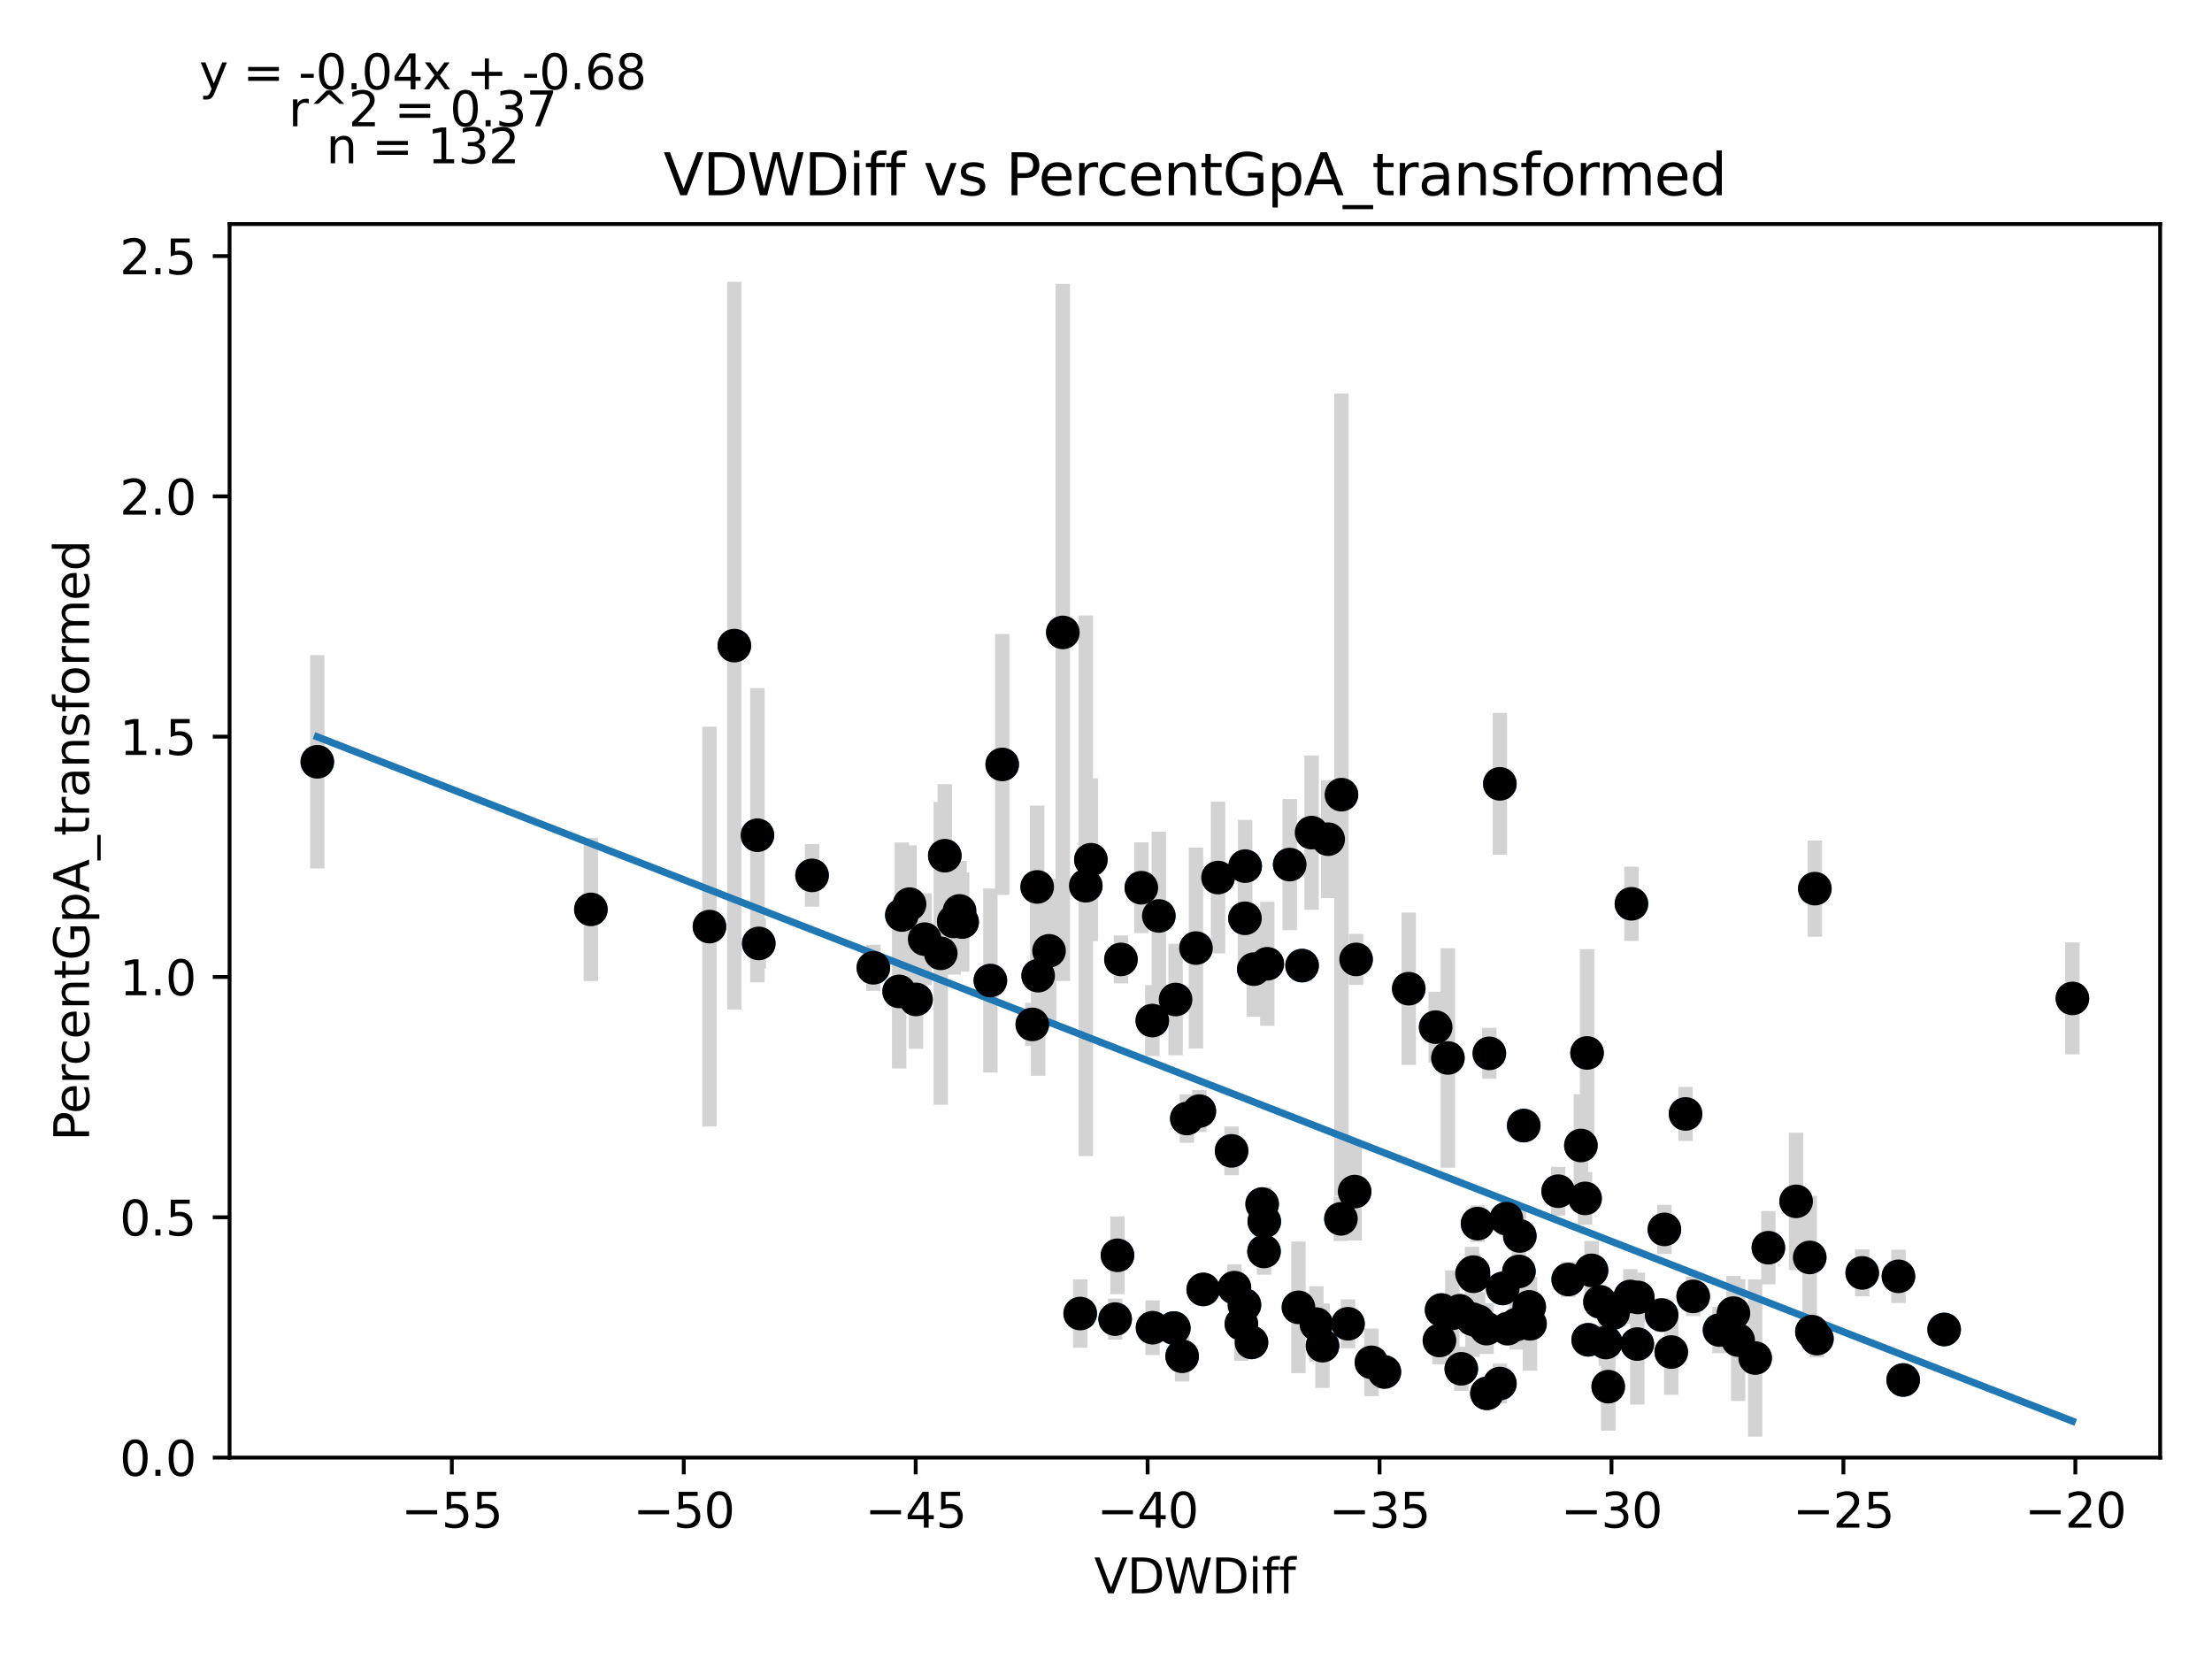 <?xml version="1.0" encoding="utf-8" standalone="no"?>
<!DOCTYPE svg PUBLIC "-//W3C//DTD SVG 1.1//EN"
  "http://www.w3.org/Graphics/SVG/1.1/DTD/svg11.dtd">
<svg xmlns:xlink="http://www.w3.org/1999/xlink" width="460.8pt" height="345.6pt" viewBox="0 0 460.8 345.6" xmlns="http://www.w3.org/2000/svg" version="1.1">
 <defs>
  <style type="text/css">*{stroke-linejoin: round; stroke-linecap: butt}</style>
 </defs>
 <g id="figure_1">
  <g id="patch_1">
   <path d="M 0 345.6 
L 460.8 345.6 
L 460.8 0 
L 0 0 
z
" style="fill: #ffffff"/>
  </g>
  <g id="axes_1">
   <g id="patch_2">
    <path d="M 47.821 303.64 
L 450 303.64 
L 450 46.676 
L 47.821 46.676 
z
" style="fill: #ffffff"/>
   </g>
   <g id="PathCollection_1">
    <defs>
     <path id="mbcdafd2692" d="M 0 3 
C 0.796 3 1.559 2.684 2.121 2.121 
C 2.684 1.559 3 0.796 3 0 
C 3 -0.796 2.684 -1.559 2.121 -2.121 
C 1.559 -2.684 0.796 -3 0 -3 
C -0.796 -3 -1.559 -2.684 -2.121 -2.121 
C -2.684 -1.559 -3 -0.796 -3 0 
C -3 0.796 -2.684 1.559 -2.121 2.121 
C -1.559 2.684 -0.796 3 0 3 
z
" style="stroke: #1f77b4"/>
    </defs>
    <g clip-path="url(#p632d41eba3)">
     <use xlink:href="#mbcdafd2692" x="66.102" y="158.698" style="fill: #1f77b4; stroke: #1f77b4"/>
     <use xlink:href="#mbcdafd2692" x="147.793" y="193.028" style="fill: #1f77b4; stroke: #1f77b4"/>
     <use xlink:href="#mbcdafd2692" x="152.979" y="134.492" style="fill: #1f77b4; stroke: #1f77b4"/>
     <use xlink:href="#mbcdafd2692" x="157.786" y="173.989" style="fill: #1f77b4; stroke: #1f77b4"/>
     <use xlink:href="#mbcdafd2692" x="187.305" y="206.532" style="fill: #1f77b4; stroke: #1f77b4"/>
     <use xlink:href="#mbcdafd2692" x="123.092" y="189.443" style="fill: #1f77b4; stroke: #1f77b4"/>
     <use xlink:href="#mbcdafd2692" x="216.065" y="184.763" style="fill: #1f77b4; stroke: #1f77b4"/>
     <use xlink:href="#mbcdafd2692" x="189.479" y="188.352" style="fill: #1f77b4; stroke: #1f77b4"/>
     <use xlink:href="#mbcdafd2692" x="195.98" y="198.597" style="fill: #1f77b4; stroke: #1f77b4"/>
     <use xlink:href="#mbcdafd2692" x="187.873" y="190.613" style="fill: #1f77b4; stroke: #1f77b4"/>
     <use xlink:href="#mbcdafd2692" x="218.532" y="198.076" style="fill: #1f77b4; stroke: #1f77b4"/>
     <use xlink:href="#mbcdafd2692" x="181.934" y="201.609" style="fill: #1f77b4; stroke: #1f77b4"/>
     <use xlink:href="#mbcdafd2692" x="158.065" y="196.532" style="fill: #1f77b4; stroke: #1f77b4"/>
     <use xlink:href="#mbcdafd2692" x="244.895" y="208.217" style="fill: #1f77b4; stroke: #1f77b4"/>
     <use xlink:href="#mbcdafd2692" x="192.624" y="195.639" style="fill: #1f77b4; stroke: #1f77b4"/>
     <use xlink:href="#mbcdafd2692" x="196.82" y="178.26" style="fill: #1f77b4; stroke: #1f77b4"/>
     <use xlink:href="#mbcdafd2692" x="221.409" y="131.744" style="fill: #1f77b4; stroke: #1f77b4"/>
     <use xlink:href="#mbcdafd2692" x="169.167" y="182.358" style="fill: #1f77b4; stroke: #1f77b4"/>
     <use xlink:href="#mbcdafd2692" x="226.188" y="184.523" style="fill: #1f77b4; stroke: #1f77b4"/>
     <use xlink:href="#mbcdafd2692" x="206.311" y="204.258" style="fill: #1f77b4; stroke: #1f77b4"/>
     <use xlink:href="#mbcdafd2692" x="199.886" y="189.76" style="fill: #1f77b4; stroke: #1f77b4"/>
     <use xlink:href="#mbcdafd2692" x="259.389" y="180.432" style="fill: #1f77b4; stroke: #1f77b4"/>
     <use xlink:href="#mbcdafd2692" x="247.236" y="233.006" style="fill: #1f77b4; stroke: #1f77b4"/>
     <use xlink:href="#mbcdafd2692" x="198.675" y="191.953" style="fill: #1f77b4; stroke: #1f77b4"/>
     <use xlink:href="#mbcdafd2692" x="200.435" y="192.078" style="fill: #1f77b4; stroke: #1f77b4"/>
     <use xlink:href="#mbcdafd2692" x="262.931" y="250.828" style="fill: #1f77b4; stroke: #1f77b4"/>
     <use xlink:href="#mbcdafd2692" x="237.76" y="184.93" style="fill: #1f77b4; stroke: #1f77b4"/>
     <use xlink:href="#mbcdafd2692" x="190.822" y="208.201" style="fill: #1f77b4; stroke: #1f77b4"/>
     <use xlink:href="#mbcdafd2692" x="216.267" y="203.245" style="fill: #1f77b4; stroke: #1f77b4"/>
     <use xlink:href="#mbcdafd2692" x="208.781" y="159.245" style="fill: #1f77b4; stroke: #1f77b4"/>
     <use xlink:href="#mbcdafd2692" x="268.67" y="180.11" style="fill: #1f77b4; stroke: #1f77b4"/>
     <use xlink:href="#mbcdafd2692" x="227.249" y="179.097" style="fill: #1f77b4; stroke: #1f77b4"/>
     <use xlink:href="#mbcdafd2692" x="270.494" y="272.344" style="fill: #1f77b4; stroke: #1f77b4"/>
     <use xlink:href="#mbcdafd2692" x="306.751" y="274.8" style="fill: #1f77b4; stroke: #1f77b4"/>
     <use xlink:href="#mbcdafd2692" x="249.143" y="197.503" style="fill: #1f77b4; stroke: #1f77b4"/>
     <use xlink:href="#mbcdafd2692" x="263.372" y="254.457" style="fill: #1f77b4; stroke: #1f77b4"/>
     <use xlink:href="#mbcdafd2692" x="240.102" y="276.586" style="fill: #1f77b4; stroke: #1f77b4"/>
     <use xlink:href="#mbcdafd2692" x="241.403" y="190.81" style="fill: #1f77b4; stroke: #1f77b4"/>
     <use xlink:href="#mbcdafd2692" x="233.517" y="199.865" style="fill: #1f77b4; stroke: #1f77b4"/>
     <use xlink:href="#mbcdafd2692" x="250.654" y="268.612" style="fill: #1f77b4; stroke: #1f77b4"/>
     <use xlink:href="#mbcdafd2692" x="282.497" y="199.865" style="fill: #1f77b4; stroke: #1f77b4"/>
     <use xlink:href="#mbcdafd2692" x="225.028" y="273.634" style="fill: #1f77b4; stroke: #1f77b4"/>
     <use xlink:href="#mbcdafd2692" x="259.349" y="191.301" style="fill: #1f77b4; stroke: #1f77b4"/>
     <use xlink:href="#mbcdafd2692" x="261.192" y="201.893" style="fill: #1f77b4; stroke: #1f77b4"/>
     <use xlink:href="#mbcdafd2692" x="232.304" y="274.796" style="fill: #1f77b4; stroke: #1f77b4"/>
     <use xlink:href="#mbcdafd2692" x="253.736" y="182.813" style="fill: #1f77b4; stroke: #1f77b4"/>
     <use xlink:href="#mbcdafd2692" x="257.151" y="268.243" style="fill: #1f77b4; stroke: #1f77b4"/>
     <use xlink:href="#mbcdafd2692" x="276.682" y="174.814" style="fill: #1f77b4; stroke: #1f77b4"/>
     <use xlink:href="#mbcdafd2692" x="334.525" y="279.673" style="fill: #1f77b4; stroke: #1f77b4"/>
     <use xlink:href="#mbcdafd2692" x="282.197" y="248.232" style="fill: #1f77b4; stroke: #1f77b4"/>
     <use xlink:href="#mbcdafd2692" x="280.814" y="275.768" style="fill: #1f77b4; stroke: #1f77b4"/>
     <use xlink:href="#mbcdafd2692" x="279.447" y="165.545" style="fill: #1f77b4; stroke: #1f77b4"/>
     <use xlink:href="#mbcdafd2692" x="315.92" y="275.911" style="fill: #1f77b4; stroke: #1f77b4"/>
     <use xlink:href="#mbcdafd2692" x="307.93" y="275.249" style="fill: #1f77b4; stroke: #1f77b4"/>
     <use xlink:href="#mbcdafd2692" x="263.318" y="260.701" style="fill: #1f77b4; stroke: #1f77b4"/>
     <use xlink:href="#mbcdafd2692" x="374.163" y="250.262" style="fill: #1f77b4; stroke: #1f77b4"/>
     <use xlink:href="#mbcdafd2692" x="240.05" y="212.601" style="fill: #1f77b4; stroke: #1f77b4"/>
     <use xlink:href="#mbcdafd2692" x="249.842" y="231.461" style="fill: #1f77b4; stroke: #1f77b4"/>
     <use xlink:href="#mbcdafd2692" x="306.953" y="265.864" style="fill: #1f77b4; stroke: #1f77b4"/>
     <use xlink:href="#mbcdafd2692" x="232.794" y="261.502" style="fill: #1f77b4; stroke: #1f77b4"/>
     <use xlink:href="#mbcdafd2692" x="244.527" y="276.654" style="fill: #1f77b4; stroke: #1f77b4"/>
     <use xlink:href="#mbcdafd2692" x="352.725" y="270.055" style="fill: #1f77b4; stroke: #1f77b4"/>
     <use xlink:href="#mbcdafd2692" x="271.247" y="201.148" style="fill: #1f77b4; stroke: #1f77b4"/>
     <use xlink:href="#mbcdafd2692" x="301.622" y="220.395" style="fill: #1f77b4; stroke: #1f77b4"/>
     <use xlink:href="#mbcdafd2692" x="310.255" y="219.433" style="fill: #1f77b4; stroke: #1f77b4"/>
     <use xlink:href="#mbcdafd2692" x="318.727" y="275.774" style="fill: #1f77b4; stroke: #1f77b4"/>
     <use xlink:href="#mbcdafd2692" x="318.566" y="272.249" style="fill: #1f77b4; stroke: #1f77b4"/>
     <use xlink:href="#mbcdafd2692" x="246.263" y="282.536" style="fill: #1f77b4; stroke: #1f77b4"/>
     <use xlink:href="#mbcdafd2692" x="215.049" y="213.4" style="fill: #1f77b4; stroke: #1f77b4"/>
     <use xlink:href="#mbcdafd2692" x="273.228" y="173.446" style="fill: #1f77b4; stroke: #1f77b4"/>
     <use xlink:href="#mbcdafd2692" x="309.747" y="290.263" style="fill: #1f77b4; stroke: #1f77b4"/>
     <use xlink:href="#mbcdafd2692" x="274.228" y="275.838" style="fill: #1f77b4; stroke: #1f77b4"/>
     <use xlink:href="#mbcdafd2692" x="279.34" y="253.908" style="fill: #1f77b4; stroke: #1f77b4"/>
     <use xlink:href="#mbcdafd2692" x="316.605" y="257.474" style="fill: #1f77b4; stroke: #1f77b4"/>
     <use xlink:href="#mbcdafd2692" x="346.721" y="256.107" style="fill: #1f77b4; stroke: #1f77b4"/>
     <use xlink:href="#mbcdafd2692" x="313.046" y="268.407" style="fill: #1f77b4; stroke: #1f77b4"/>
     <use xlink:href="#mbcdafd2692" x="263.999" y="200.772" style="fill: #1f77b4; stroke: #1f77b4"/>
     <use xlink:href="#mbcdafd2692" x="260.705" y="279.647" style="fill: #1f77b4; stroke: #1f77b4"/>
     <use xlink:href="#mbcdafd2692" x="256.559" y="239.748" style="fill: #1f77b4; stroke: #1f77b4"/>
     <use xlink:href="#mbcdafd2692" x="299.867" y="279.246" style="fill: #1f77b4; stroke: #1f77b4"/>
     <use xlink:href="#mbcdafd2692" x="288.396" y="285.803" style="fill: #1f77b4; stroke: #1f77b4"/>
     <use xlink:href="#mbcdafd2692" x="330.2" y="249.647" style="fill: #1f77b4; stroke: #1f77b4"/>
     <use xlink:href="#mbcdafd2692" x="341.08" y="279.993" style="fill: #1f77b4; stroke: #1f77b4"/>
     <use xlink:href="#mbcdafd2692" x="285.694" y="283.802" style="fill: #1f77b4; stroke: #1f77b4"/>
     <use xlink:href="#mbcdafd2692" x="333.297" y="271.202" style="fill: #1f77b4; stroke: #1f77b4"/>
     <use xlink:href="#mbcdafd2692" x="346.154" y="273.944" style="fill: #1f77b4; stroke: #1f77b4"/>
     <use xlink:href="#mbcdafd2692" x="405.002" y="276.956" style="fill: #1f77b4; stroke: #1f77b4"/>
     <use xlink:href="#mbcdafd2692" x="306.933" y="265.006" style="fill: #1f77b4; stroke: #1f77b4"/>
     <use xlink:href="#mbcdafd2692" x="330.845" y="279.105" style="fill: #1f77b4; stroke: #1f77b4"/>
     <use xlink:href="#mbcdafd2692" x="312.455" y="288.222" style="fill: #1f77b4; stroke: #1f77b4"/>
     <use xlink:href="#mbcdafd2692" x="275.505" y="280.33" style="fill: #1f77b4; stroke: #1f77b4"/>
     <use xlink:href="#mbcdafd2692" x="365.633" y="282.902" style="fill: #1f77b4; stroke: #1f77b4"/>
     <use xlink:href="#mbcdafd2692" x="317.42" y="234.478" style="fill: #1f77b4; stroke: #1f77b4"/>
     <use xlink:href="#mbcdafd2692" x="336.025" y="273.531" style="fill: #1f77b4; stroke: #1f77b4"/>
     <use xlink:href="#mbcdafd2692" x="299.073" y="213.971" style="fill: #1f77b4; stroke: #1f77b4"/>
     <use xlink:href="#mbcdafd2692" x="339.631" y="270.077" style="fill: #1f77b4; stroke: #1f77b4"/>
     <use xlink:href="#mbcdafd2692" x="324.588" y="248.152" style="fill: #1f77b4; stroke: #1f77b4"/>
     <use xlink:href="#mbcdafd2692" x="259.242" y="271.825" style="fill: #1f77b4; stroke: #1f77b4"/>
     <use xlink:href="#mbcdafd2692" x="329.329" y="238.624" style="fill: #1f77b4; stroke: #1f77b4"/>
     <use xlink:href="#mbcdafd2692" x="307.802" y="254.906" style="fill: #1f77b4; stroke: #1f77b4"/>
     <use xlink:href="#mbcdafd2692" x="293.468" y="205.963" style="fill: #1f77b4; stroke: #1f77b4"/>
     <use xlink:href="#mbcdafd2692" x="351.125" y="232.052" style="fill: #1f77b4; stroke: #1f77b4"/>
     <use xlink:href="#mbcdafd2692" x="302.545" y="273.596" style="fill: #1f77b4; stroke: #1f77b4"/>
     <use xlink:href="#mbcdafd2692" x="362.087" y="279.167" style="fill: #1f77b4; stroke: #1f77b4"/>
     <use xlink:href="#mbcdafd2692" x="341.187" y="270.275" style="fill: #1f77b4; stroke: #1f77b4"/>
     <use xlink:href="#mbcdafd2692" x="306.647" y="265.319" style="fill: #1f77b4; stroke: #1f77b4"/>
     <use xlink:href="#mbcdafd2692" x="309.673" y="276.775" style="fill: #1f77b4; stroke: #1f77b4"/>
     <use xlink:href="#mbcdafd2692" x="368.385" y="259.923" style="fill: #1f77b4; stroke: #1f77b4"/>
     <use xlink:href="#mbcdafd2692" x="326.687" y="266.542" style="fill: #1f77b4; stroke: #1f77b4"/>
     <use xlink:href="#mbcdafd2692" x="313.803" y="253.87" style="fill: #1f77b4; stroke: #1f77b4"/>
     <use xlink:href="#mbcdafd2692" x="316.42" y="264.866" style="fill: #1f77b4; stroke: #1f77b4"/>
     <use xlink:href="#mbcdafd2692" x="314.094" y="276.776" style="fill: #1f77b4; stroke: #1f77b4"/>
     <use xlink:href="#mbcdafd2692" x="358.206" y="277.071" style="fill: #1f77b4; stroke: #1f77b4"/>
     <use xlink:href="#mbcdafd2692" x="304.053" y="273.068" style="fill: #1f77b4; stroke: #1f77b4"/>
     <use xlink:href="#mbcdafd2692" x="304.414" y="285.152" style="fill: #1f77b4; stroke: #1f77b4"/>
     <use xlink:href="#mbcdafd2692" x="348.152" y="281.656" style="fill: #1f77b4; stroke: #1f77b4"/>
     <use xlink:href="#mbcdafd2692" x="387.937" y="265.168" style="fill: #1f77b4; stroke: #1f77b4"/>
     <use xlink:href="#mbcdafd2692" x="258.6" y="275.79" style="fill: #1f77b4; stroke: #1f77b4"/>
     <use xlink:href="#mbcdafd2692" x="339.858" y="188.279" style="fill: #1f77b4; stroke: #1f77b4"/>
     <use xlink:href="#mbcdafd2692" x="378.065" y="185.123" style="fill: #1f77b4; stroke: #1f77b4"/>
     <use xlink:href="#mbcdafd2692" x="335.025" y="288.867" style="fill: #1f77b4; stroke: #1f77b4"/>
     <use xlink:href="#mbcdafd2692" x="396.464" y="287.479" style="fill: #1f77b4; stroke: #1f77b4"/>
     <use xlink:href="#mbcdafd2692" x="312.446" y="163.287" style="fill: #1f77b4; stroke: #1f77b4"/>
     <use xlink:href="#mbcdafd2692" x="331.547" y="264.644" style="fill: #1f77b4; stroke: #1f77b4"/>
     <use xlink:href="#mbcdafd2692" x="300.31" y="272.902" style="fill: #1f77b4; stroke: #1f77b4"/>
     <use xlink:href="#mbcdafd2692" x="395.478" y="265.882" style="fill: #1f77b4; stroke: #1f77b4"/>
     <use xlink:href="#mbcdafd2692" x="376.998" y="261.945" style="fill: #1f77b4; stroke: #1f77b4"/>
     <use xlink:href="#mbcdafd2692" x="330.61" y="219.349" style="fill: #1f77b4; stroke: #1f77b4"/>
     <use xlink:href="#mbcdafd2692" x="361.107" y="273.552" style="fill: #1f77b4; stroke: #1f77b4"/>
     <use xlink:href="#mbcdafd2692" x="377.453" y="277.41" style="fill: #1f77b4; stroke: #1f77b4"/>
     <use xlink:href="#mbcdafd2692" x="378.5" y="278.855" style="fill: #1f77b4; stroke: #1f77b4"/>
     <use xlink:href="#mbcdafd2692" x="431.719" y="207.991" style="fill: #1f77b4; stroke: #1f77b4"/>
    </g>
   </g>
   <g id="matplotlib.axis_1">
    <g id="xtick_1">
     <g id="line2d_1">
      <defs>
       <path id="mbfccc33114" d="M 0 0 
L 0 3.5 
" style="stroke: #000000; stroke-width: 0.8"/>
      </defs>
      <g>
       <use xlink:href="#mbfccc33114" x="94.123" y="303.64" style="stroke: #000000; stroke-width: 0.8"/>
      </g>
     </g>
     <g id="text_1">
      <!-- −55 -->
      <g transform="translate(83.571 318.238)scale(0.1 -0.1)">
       <defs>
        <path id="DejaVuSans-2212" d="M 678 2272 
L 4684 2272 
L 4684 1741 
L 678 1741 
L 678 2272 
z
" transform="scale(0.016)"/>
        <path id="DejaVuSans-35" d="M 691 4666 
L 3169 4666 
L 3169 4134 
L 1269 4134 
L 1269 2991 
Q 1406 3038 1543 3061 
Q 1681 3084 1819 3084 
Q 2600 3084 3056 2656 
Q 3513 2228 3513 1497 
Q 3513 744 3044 326 
Q 2575 -91 1722 -91 
Q 1428 -91 1123 -41 
Q 819 9 494 109 
L 494 744 
Q 775 591 1075 516 
Q 1375 441 1709 441 
Q 2250 441 2565 725 
Q 2881 1009 2881 1497 
Q 2881 1984 2565 2268 
Q 2250 2553 1709 2553 
Q 1456 2553 1204 2497 
Q 953 2441 691 2322 
L 691 4666 
z
" transform="scale(0.016)"/>
       </defs>
       <use xlink:href="#DejaVuSans-2212"/>
       <use xlink:href="#DejaVuSans-35" x="83.789"/>
       <use xlink:href="#DejaVuSans-35" x="147.412"/>
      </g>
     </g>
    </g>
    <g id="xtick_2">
     <g id="line2d_2">
      <g>
       <use xlink:href="#mbfccc33114" x="142.439" y="303.64" style="stroke: #000000; stroke-width: 0.8"/>
      </g>
     </g>
     <g id="text_2">
      <!-- −50 -->
      <g transform="translate(131.887 318.238)scale(0.1 -0.1)">
       <defs>
        <path id="DejaVuSans-30" d="M 2034 4250 
Q 1547 4250 1301 3770 
Q 1056 3291 1056 2328 
Q 1056 1369 1301 889 
Q 1547 409 2034 409 
Q 2525 409 2770 889 
Q 3016 1369 3016 2328 
Q 3016 3291 2770 3770 
Q 2525 4250 2034 4250 
z
M 2034 4750 
Q 2819 4750 3233 4129 
Q 3647 3509 3647 2328 
Q 3647 1150 3233 529 
Q 2819 -91 2034 -91 
Q 1250 -91 836 529 
Q 422 1150 422 2328 
Q 422 3509 836 4129 
Q 1250 4750 2034 4750 
z
" transform="scale(0.016)"/>
       </defs>
       <use xlink:href="#DejaVuSans-2212"/>
       <use xlink:href="#DejaVuSans-35" x="83.789"/>
       <use xlink:href="#DejaVuSans-30" x="147.412"/>
      </g>
     </g>
    </g>
    <g id="xtick_3">
     <g id="line2d_3">
      <g>
       <use xlink:href="#mbfccc33114" x="190.755" y="303.64" style="stroke: #000000; stroke-width: 0.8"/>
      </g>
     </g>
     <g id="text_3">
      <!-- −45 -->
      <g transform="translate(180.203 318.238)scale(0.1 -0.1)">
       <defs>
        <path id="DejaVuSans-34" d="M 2419 4116 
L 825 1625 
L 2419 1625 
L 2419 4116 
z
M 2253 4666 
L 3047 4666 
L 3047 1625 
L 3713 1625 
L 3713 1100 
L 3047 1100 
L 3047 0 
L 2419 0 
L 2419 1100 
L 313 1100 
L 313 1709 
L 2253 4666 
z
" transform="scale(0.016)"/>
       </defs>
       <use xlink:href="#DejaVuSans-2212"/>
       <use xlink:href="#DejaVuSans-34" x="83.789"/>
       <use xlink:href="#DejaVuSans-35" x="147.412"/>
      </g>
     </g>
    </g>
    <g id="xtick_4">
     <g id="line2d_4">
      <g>
       <use xlink:href="#mbfccc33114" x="239.071" y="303.64" style="stroke: #000000; stroke-width: 0.8"/>
      </g>
     </g>
     <g id="text_4">
      <!-- −40 -->
      <g transform="translate(228.518 318.238)scale(0.1 -0.1)">
       <use xlink:href="#DejaVuSans-2212"/>
       <use xlink:href="#DejaVuSans-34" x="83.789"/>
       <use xlink:href="#DejaVuSans-30" x="147.412"/>
      </g>
     </g>
    </g>
    <g id="xtick_5">
     <g id="line2d_5">
      <g>
       <use xlink:href="#mbfccc33114" x="287.386" y="303.64" style="stroke: #000000; stroke-width: 0.8"/>
      </g>
     </g>
     <g id="text_5">
      <!-- −35 -->
      <g transform="translate(276.834 318.238)scale(0.1 -0.1)">
       <defs>
        <path id="DejaVuSans-33" d="M 2597 2516 
Q 3050 2419 3304 2112 
Q 3559 1806 3559 1356 
Q 3559 666 3084 287 
Q 2609 -91 1734 -91 
Q 1441 -91 1130 -33 
Q 819 25 488 141 
L 488 750 
Q 750 597 1062 519 
Q 1375 441 1716 441 
Q 2309 441 2620 675 
Q 2931 909 2931 1356 
Q 2931 1769 2642 2001 
Q 2353 2234 1838 2234 
L 1294 2234 
L 1294 2753 
L 1863 2753 
Q 2328 2753 2575 2939 
Q 2822 3125 2822 3475 
Q 2822 3834 2567 4026 
Q 2313 4219 1838 4219 
Q 1578 4219 1281 4162 
Q 984 4106 628 3988 
L 628 4550 
Q 988 4650 1302 4700 
Q 1616 4750 1894 4750 
Q 2613 4750 3031 4423 
Q 3450 4097 3450 3541 
Q 3450 3153 3228 2886 
Q 3006 2619 2597 2516 
z
" transform="scale(0.016)"/>
       </defs>
       <use xlink:href="#DejaVuSans-2212"/>
       <use xlink:href="#DejaVuSans-33" x="83.789"/>
       <use xlink:href="#DejaVuSans-35" x="147.412"/>
      </g>
     </g>
    </g>
    <g id="xtick_6">
     <g id="line2d_6">
      <g>
       <use xlink:href="#mbfccc33114" x="335.702" y="303.64" style="stroke: #000000; stroke-width: 0.8"/>
      </g>
     </g>
     <g id="text_6">
      <!-- −30 -->
      <g transform="translate(325.15 318.238)scale(0.1 -0.1)">
       <use xlink:href="#DejaVuSans-2212"/>
       <use xlink:href="#DejaVuSans-33" x="83.789"/>
       <use xlink:href="#DejaVuSans-30" x="147.412"/>
      </g>
     </g>
    </g>
    <g id="xtick_7">
     <g id="line2d_7">
      <g>
       <use xlink:href="#mbfccc33114" x="384.018" y="303.64" style="stroke: #000000; stroke-width: 0.8"/>
      </g>
     </g>
     <g id="text_7">
      <!-- −25 -->
      <g transform="translate(373.466 318.238)scale(0.1 -0.1)">
       <defs>
        <path id="DejaVuSans-32" d="M 1228 531 
L 3431 531 
L 3431 0 
L 469 0 
L 469 531 
Q 828 903 1448 1529 
Q 2069 2156 2228 2338 
Q 2531 2678 2651 2914 
Q 2772 3150 2772 3378 
Q 2772 3750 2511 3984 
Q 2250 4219 1831 4219 
Q 1534 4219 1204 4116 
Q 875 4013 500 3803 
L 500 4441 
Q 881 4594 1212 4672 
Q 1544 4750 1819 4750 
Q 2544 4750 2975 4387 
Q 3406 4025 3406 3419 
Q 3406 3131 3298 2873 
Q 3191 2616 2906 2266 
Q 2828 2175 2409 1742 
Q 1991 1309 1228 531 
z
" transform="scale(0.016)"/>
       </defs>
       <use xlink:href="#DejaVuSans-2212"/>
       <use xlink:href="#DejaVuSans-32" x="83.789"/>
       <use xlink:href="#DejaVuSans-35" x="147.412"/>
      </g>
     </g>
    </g>
    <g id="xtick_8">
     <g id="line2d_8">
      <g>
       <use xlink:href="#mbfccc33114" x="432.334" y="303.64" style="stroke: #000000; stroke-width: 0.8"/>
      </g>
     </g>
     <g id="text_8">
      <!-- −20 -->
      <g transform="translate(421.781 318.238)scale(0.1 -0.1)">
       <use xlink:href="#DejaVuSans-2212"/>
       <use xlink:href="#DejaVuSans-32" x="83.789"/>
       <use xlink:href="#DejaVuSans-30" x="147.412"/>
      </g>
     </g>
    </g>
    <g id="text_9">
     <!-- VDWDiff -->
     <g transform="translate(227.937 331.917)scale(0.1 -0.1)">
      <defs>
       <path id="DejaVuSans-56" d="M 1831 0 
L 50 4666 
L 709 4666 
L 2188 738 
L 3669 4666 
L 4325 4666 
L 2547 0 
L 1831 0 
z
" transform="scale(0.016)"/>
       <path id="DejaVuSans-44" d="M 1259 4147 
L 1259 519 
L 2022 519 
Q 2988 519 3436 956 
Q 3884 1394 3884 2338 
Q 3884 3275 3436 3711 
Q 2988 4147 2022 4147 
L 1259 4147 
z
M 628 4666 
L 1925 4666 
Q 3281 4666 3915 4102 
Q 4550 3538 4550 2338 
Q 4550 1131 3912 565 
Q 3275 0 1925 0 
L 628 0 
L 628 4666 
z
" transform="scale(0.016)"/>
       <path id="DejaVuSans-57" d="M 213 4666 
L 850 4666 
L 1831 722 
L 2809 4666 
L 3519 4666 
L 4500 722 
L 5478 4666 
L 6119 4666 
L 4947 0 
L 4153 0 
L 3169 4050 
L 2175 0 
L 1381 0 
L 213 4666 
z
" transform="scale(0.016)"/>
       <path id="DejaVuSans-69" d="M 603 3500 
L 1178 3500 
L 1178 0 
L 603 0 
L 603 3500 
z
M 603 4863 
L 1178 4863 
L 1178 4134 
L 603 4134 
L 603 4863 
z
" transform="scale(0.016)"/>
       <path id="DejaVuSans-66" d="M 2375 4863 
L 2375 4384 
L 1825 4384 
Q 1516 4384 1395 4259 
Q 1275 4134 1275 3809 
L 1275 3500 
L 2222 3500 
L 2222 3053 
L 1275 3053 
L 1275 0 
L 697 0 
L 697 3053 
L 147 3053 
L 147 3500 
L 697 3500 
L 697 3744 
Q 697 4328 969 4595 
Q 1241 4863 1831 4863 
L 2375 4863 
z
" transform="scale(0.016)"/>
      </defs>
      <use xlink:href="#DejaVuSans-56"/>
      <use xlink:href="#DejaVuSans-44" x="68.408"/>
      <use xlink:href="#DejaVuSans-57" x="145.41"/>
      <use xlink:href="#DejaVuSans-44" x="244.287"/>
      <use xlink:href="#DejaVuSans-69" x="321.289"/>
      <use xlink:href="#DejaVuSans-66" x="349.072"/>
      <use xlink:href="#DejaVuSans-66" x="384.277"/>
     </g>
    </g>
   </g>
   <g id="matplotlib.axis_2">
    <g id="ytick_1">
     <g id="line2d_9">
      <defs>
       <path id="m1c1d8f465d" d="M 0 0 
L -3.5 0 
" style="stroke: #000000; stroke-width: 0.8"/>
      </defs>
      <g>
       <use xlink:href="#m1c1d8f465d" x="47.821" y="303.64" style="stroke: #000000; stroke-width: 0.8"/>
      </g>
     </g>
     <g id="text_10">
      <!-- 0.0 -->
      <g transform="translate(24.918 307.439)scale(0.1 -0.1)">
       <defs>
        <path id="DejaVuSans-2e" d="M 684 794 
L 1344 794 
L 1344 0 
L 684 0 
L 684 794 
z
" transform="scale(0.016)"/>
       </defs>
       <use xlink:href="#DejaVuSans-30"/>
       <use xlink:href="#DejaVuSans-2e" x="63.623"/>
       <use xlink:href="#DejaVuSans-30" x="95.41"/>
      </g>
     </g>
    </g>
    <g id="ytick_2">
     <g id="line2d_10">
      <g>
       <use xlink:href="#m1c1d8f465d" x="47.821" y="253.581" style="stroke: #000000; stroke-width: 0.8"/>
      </g>
     </g>
     <g id="text_11">
      <!-- 0.5 -->
      <g transform="translate(24.918 257.38)scale(0.1 -0.1)">
       <use xlink:href="#DejaVuSans-30"/>
       <use xlink:href="#DejaVuSans-2e" x="63.623"/>
       <use xlink:href="#DejaVuSans-35" x="95.41"/>
      </g>
     </g>
    </g>
    <g id="ytick_3">
     <g id="line2d_11">
      <g>
       <use xlink:href="#m1c1d8f465d" x="47.821" y="203.522" style="stroke: #000000; stroke-width: 0.8"/>
      </g>
     </g>
     <g id="text_12">
      <!-- 1.0 -->
      <g transform="translate(24.918 207.321)scale(0.1 -0.1)">
       <defs>
        <path id="DejaVuSans-31" d="M 794 531 
L 1825 531 
L 1825 4091 
L 703 3866 
L 703 4441 
L 1819 4666 
L 2450 4666 
L 2450 531 
L 3481 531 
L 3481 0 
L 794 0 
L 794 531 
z
" transform="scale(0.016)"/>
       </defs>
       <use xlink:href="#DejaVuSans-31"/>
       <use xlink:href="#DejaVuSans-2e" x="63.623"/>
       <use xlink:href="#DejaVuSans-30" x="95.41"/>
      </g>
     </g>
    </g>
    <g id="ytick_4">
     <g id="line2d_12">
      <g>
       <use xlink:href="#m1c1d8f465d" x="47.821" y="153.462" style="stroke: #000000; stroke-width: 0.8"/>
      </g>
     </g>
     <g id="text_13">
      <!-- 1.5 -->
      <g transform="translate(24.918 157.262)scale(0.1 -0.1)">
       <use xlink:href="#DejaVuSans-31"/>
       <use xlink:href="#DejaVuSans-2e" x="63.623"/>
       <use xlink:href="#DejaVuSans-35" x="95.41"/>
      </g>
     </g>
    </g>
    <g id="ytick_5">
     <g id="line2d_13">
      <g>
       <use xlink:href="#m1c1d8f465d" x="47.821" y="103.403" style="stroke: #000000; stroke-width: 0.8"/>
      </g>
     </g>
     <g id="text_14">
      <!-- 2.0 -->
      <g transform="translate(24.918 107.203)scale(0.1 -0.1)">
       <use xlink:href="#DejaVuSans-32"/>
       <use xlink:href="#DejaVuSans-2e" x="63.623"/>
       <use xlink:href="#DejaVuSans-30" x="95.41"/>
      </g>
     </g>
    </g>
    <g id="ytick_6">
     <g id="line2d_14">
      <g>
       <use xlink:href="#m1c1d8f465d" x="47.821" y="53.344" style="stroke: #000000; stroke-width: 0.8"/>
      </g>
     </g>
     <g id="text_15">
      <!-- 2.5 -->
      <g transform="translate(24.918 57.143)scale(0.1 -0.1)">
       <use xlink:href="#DejaVuSans-32"/>
       <use xlink:href="#DejaVuSans-2e" x="63.623"/>
       <use xlink:href="#DejaVuSans-35" x="95.41"/>
      </g>
     </g>
    </g>
    <g id="text_16">
     <!-- PercentGpA_transformed -->
     <g transform="translate(18.56 237.696)rotate(-90)scale(0.1 -0.1)">
      <defs>
       <path id="DejaVuSans-50" d="M 1259 4147 
L 1259 2394 
L 2053 2394 
Q 2494 2394 2734 2622 
Q 2975 2850 2975 3272 
Q 2975 3691 2734 3919 
Q 2494 4147 2053 4147 
L 1259 4147 
z
M 628 4666 
L 2053 4666 
Q 2838 4666 3239 4311 
Q 3641 3956 3641 3272 
Q 3641 2581 3239 2228 
Q 2838 1875 2053 1875 
L 1259 1875 
L 1259 0 
L 628 0 
L 628 4666 
z
" transform="scale(0.016)"/>
       <path id="DejaVuSans-65" d="M 3597 1894 
L 3597 1613 
L 953 1613 
Q 991 1019 1311 708 
Q 1631 397 2203 397 
Q 2534 397 2845 478 
Q 3156 559 3463 722 
L 3463 178 
Q 3153 47 2828 -22 
Q 2503 -91 2169 -91 
Q 1331 -91 842 396 
Q 353 884 353 1716 
Q 353 2575 817 3079 
Q 1281 3584 2069 3584 
Q 2775 3584 3186 3129 
Q 3597 2675 3597 1894 
z
M 3022 2063 
Q 3016 2534 2758 2815 
Q 2500 3097 2075 3097 
Q 1594 3097 1305 2825 
Q 1016 2553 972 2059 
L 3022 2063 
z
" transform="scale(0.016)"/>
       <path id="DejaVuSans-72" d="M 2631 2963 
Q 2534 3019 2420 3045 
Q 2306 3072 2169 3072 
Q 1681 3072 1420 2755 
Q 1159 2438 1159 1844 
L 1159 0 
L 581 0 
L 581 3500 
L 1159 3500 
L 1159 2956 
Q 1341 3275 1631 3429 
Q 1922 3584 2338 3584 
Q 2397 3584 2469 3576 
Q 2541 3569 2628 3553 
L 2631 2963 
z
" transform="scale(0.016)"/>
       <path id="DejaVuSans-63" d="M 3122 3366 
L 3122 2828 
Q 2878 2963 2633 3030 
Q 2388 3097 2138 3097 
Q 1578 3097 1268 2742 
Q 959 2388 959 1747 
Q 959 1106 1268 751 
Q 1578 397 2138 397 
Q 2388 397 2633 464 
Q 2878 531 3122 666 
L 3122 134 
Q 2881 22 2623 -34 
Q 2366 -91 2075 -91 
Q 1284 -91 818 406 
Q 353 903 353 1747 
Q 353 2603 823 3093 
Q 1294 3584 2113 3584 
Q 2378 3584 2631 3529 
Q 2884 3475 3122 3366 
z
" transform="scale(0.016)"/>
       <path id="DejaVuSans-6e" d="M 3513 2113 
L 3513 0 
L 2938 0 
L 2938 2094 
Q 2938 2591 2744 2837 
Q 2550 3084 2163 3084 
Q 1697 3084 1428 2787 
Q 1159 2491 1159 1978 
L 1159 0 
L 581 0 
L 581 3500 
L 1159 3500 
L 1159 2956 
Q 1366 3272 1645 3428 
Q 1925 3584 2291 3584 
Q 2894 3584 3203 3211 
Q 3513 2838 3513 2113 
z
" transform="scale(0.016)"/>
       <path id="DejaVuSans-74" d="M 1172 4494 
L 1172 3500 
L 2356 3500 
L 2356 3053 
L 1172 3053 
L 1172 1153 
Q 1172 725 1289 603 
Q 1406 481 1766 481 
L 2356 481 
L 2356 0 
L 1766 0 
Q 1100 0 847 248 
Q 594 497 594 1153 
L 594 3053 
L 172 3053 
L 172 3500 
L 594 3500 
L 594 4494 
L 1172 4494 
z
" transform="scale(0.016)"/>
       <path id="DejaVuSans-47" d="M 3809 666 
L 3809 1919 
L 2778 1919 
L 2778 2438 
L 4434 2438 
L 4434 434 
Q 4069 175 3628 42 
Q 3188 -91 2688 -91 
Q 1594 -91 976 548 
Q 359 1188 359 2328 
Q 359 3472 976 4111 
Q 1594 4750 2688 4750 
Q 3144 4750 3555 4637 
Q 3966 4525 4313 4306 
L 4313 3634 
Q 3963 3931 3569 4081 
Q 3175 4231 2741 4231 
Q 1884 4231 1454 3753 
Q 1025 3275 1025 2328 
Q 1025 1384 1454 906 
Q 1884 428 2741 428 
Q 3075 428 3337 486 
Q 3600 544 3809 666 
z
" transform="scale(0.016)"/>
       <path id="DejaVuSans-70" d="M 1159 525 
L 1159 -1331 
L 581 -1331 
L 581 3500 
L 1159 3500 
L 1159 2969 
Q 1341 3281 1617 3432 
Q 1894 3584 2278 3584 
Q 2916 3584 3314 3078 
Q 3713 2572 3713 1747 
Q 3713 922 3314 415 
Q 2916 -91 2278 -91 
Q 1894 -91 1617 61 
Q 1341 213 1159 525 
z
M 3116 1747 
Q 3116 2381 2855 2742 
Q 2594 3103 2138 3103 
Q 1681 3103 1420 2742 
Q 1159 2381 1159 1747 
Q 1159 1113 1420 752 
Q 1681 391 2138 391 
Q 2594 391 2855 752 
Q 3116 1113 3116 1747 
z
" transform="scale(0.016)"/>
       <path id="DejaVuSans-41" d="M 2188 4044 
L 1331 1722 
L 3047 1722 
L 2188 4044 
z
M 1831 4666 
L 2547 4666 
L 4325 0 
L 3669 0 
L 3244 1197 
L 1141 1197 
L 716 0 
L 50 0 
L 1831 4666 
z
" transform="scale(0.016)"/>
       <path id="DejaVuSans-5f" d="M 3263 -1063 
L 3263 -1509 
L -63 -1509 
L -63 -1063 
L 3263 -1063 
z
" transform="scale(0.016)"/>
       <path id="DejaVuSans-61" d="M 2194 1759 
Q 1497 1759 1228 1600 
Q 959 1441 959 1056 
Q 959 750 1161 570 
Q 1363 391 1709 391 
Q 2188 391 2477 730 
Q 2766 1069 2766 1631 
L 2766 1759 
L 2194 1759 
z
M 3341 1997 
L 3341 0 
L 2766 0 
L 2766 531 
Q 2569 213 2275 61 
Q 1981 -91 1556 -91 
Q 1019 -91 701 211 
Q 384 513 384 1019 
Q 384 1609 779 1909 
Q 1175 2209 1959 2209 
L 2766 2209 
L 2766 2266 
Q 2766 2663 2505 2880 
Q 2244 3097 1772 3097 
Q 1472 3097 1187 3025 
Q 903 2953 641 2809 
L 641 3341 
Q 956 3463 1253 3523 
Q 1550 3584 1831 3584 
Q 2591 3584 2966 3190 
Q 3341 2797 3341 1997 
z
" transform="scale(0.016)"/>
       <path id="DejaVuSans-73" d="M 2834 3397 
L 2834 2853 
Q 2591 2978 2328 3040 
Q 2066 3103 1784 3103 
Q 1356 3103 1142 2972 
Q 928 2841 928 2578 
Q 928 2378 1081 2264 
Q 1234 2150 1697 2047 
L 1894 2003 
Q 2506 1872 2764 1633 
Q 3022 1394 3022 966 
Q 3022 478 2636 193 
Q 2250 -91 1575 -91 
Q 1294 -91 989 -36 
Q 684 19 347 128 
L 347 722 
Q 666 556 975 473 
Q 1284 391 1588 391 
Q 1994 391 2212 530 
Q 2431 669 2431 922 
Q 2431 1156 2273 1281 
Q 2116 1406 1581 1522 
L 1381 1569 
Q 847 1681 609 1914 
Q 372 2147 372 2553 
Q 372 3047 722 3315 
Q 1072 3584 1716 3584 
Q 2034 3584 2315 3537 
Q 2597 3491 2834 3397 
z
" transform="scale(0.016)"/>
       <path id="DejaVuSans-6f" d="M 1959 3097 
Q 1497 3097 1228 2736 
Q 959 2375 959 1747 
Q 959 1119 1226 758 
Q 1494 397 1959 397 
Q 2419 397 2687 759 
Q 2956 1122 2956 1747 
Q 2956 2369 2687 2733 
Q 2419 3097 1959 3097 
z
M 1959 3584 
Q 2709 3584 3137 3096 
Q 3566 2609 3566 1747 
Q 3566 888 3137 398 
Q 2709 -91 1959 -91 
Q 1206 -91 779 398 
Q 353 888 353 1747 
Q 353 2609 779 3096 
Q 1206 3584 1959 3584 
z
" transform="scale(0.016)"/>
       <path id="DejaVuSans-6d" d="M 3328 2828 
Q 3544 3216 3844 3400 
Q 4144 3584 4550 3584 
Q 5097 3584 5394 3201 
Q 5691 2819 5691 2113 
L 5691 0 
L 5113 0 
L 5113 2094 
Q 5113 2597 4934 2840 
Q 4756 3084 4391 3084 
Q 3944 3084 3684 2787 
Q 3425 2491 3425 1978 
L 3425 0 
L 2847 0 
L 2847 2094 
Q 2847 2600 2669 2842 
Q 2491 3084 2119 3084 
Q 1678 3084 1418 2786 
Q 1159 2488 1159 1978 
L 1159 0 
L 581 0 
L 581 3500 
L 1159 3500 
L 1159 2956 
Q 1356 3278 1631 3431 
Q 1906 3584 2284 3584 
Q 2666 3584 2933 3390 
Q 3200 3197 3328 2828 
z
" transform="scale(0.016)"/>
       <path id="DejaVuSans-64" d="M 2906 2969 
L 2906 4863 
L 3481 4863 
L 3481 0 
L 2906 0 
L 2906 525 
Q 2725 213 2448 61 
Q 2172 -91 1784 -91 
Q 1150 -91 751 415 
Q 353 922 353 1747 
Q 353 2572 751 3078 
Q 1150 3584 1784 3584 
Q 2172 3584 2448 3432 
Q 2725 3281 2906 2969 
z
M 947 1747 
Q 947 1113 1208 752 
Q 1469 391 1925 391 
Q 2381 391 2643 752 
Q 2906 1113 2906 1747 
Q 2906 2381 2643 2742 
Q 2381 3103 1925 3103 
Q 1469 3103 1208 2742 
Q 947 2381 947 1747 
z
" transform="scale(0.016)"/>
      </defs>
      <use xlink:href="#DejaVuSans-50"/>
      <use xlink:href="#DejaVuSans-65" x="56.678"/>
      <use xlink:href="#DejaVuSans-72" x="118.201"/>
      <use xlink:href="#DejaVuSans-63" x="157.064"/>
      <use xlink:href="#DejaVuSans-65" x="212.045"/>
      <use xlink:href="#DejaVuSans-6e" x="273.568"/>
      <use xlink:href="#DejaVuSans-74" x="336.947"/>
      <use xlink:href="#DejaVuSans-47" x="376.156"/>
      <use xlink:href="#DejaVuSans-70" x="453.646"/>
      <use xlink:href="#DejaVuSans-41" x="517.123"/>
      <use xlink:href="#DejaVuSans-5f" x="585.531"/>
      <use xlink:href="#DejaVuSans-74" x="635.531"/>
      <use xlink:href="#DejaVuSans-72" x="674.74"/>
      <use xlink:href="#DejaVuSans-61" x="715.854"/>
      <use xlink:href="#DejaVuSans-6e" x="777.133"/>
      <use xlink:href="#DejaVuSans-73" x="840.512"/>
      <use xlink:href="#DejaVuSans-66" x="892.611"/>
      <use xlink:href="#DejaVuSans-6f" x="927.816"/>
      <use xlink:href="#DejaVuSans-72" x="988.998"/>
      <use xlink:href="#DejaVuSans-6d" x="1028.361"/>
      <use xlink:href="#DejaVuSans-65" x="1125.773"/>
      <use xlink:href="#DejaVuSans-64" x="1187.297"/>
     </g>
    </g>
   </g>
   <g id="LineCollection_1">
    <path d="M 66.102 180.92 
L 66.102 136.476 
" clip-path="url(#p632d41eba3)" style="fill: none; stroke: #d3d3d3; stroke-width: 3"/>
    <path d="M 147.793 234.68 
L 147.793 151.376 
" clip-path="url(#p632d41eba3)" style="fill: none; stroke: #d3d3d3; stroke-width: 3"/>
    <path d="M 152.979 210.279 
L 152.979 58.705 
" clip-path="url(#p632d41eba3)" style="fill: none; stroke: #d3d3d3; stroke-width: 3"/>
    <path d="M 157.786 204.627 
L 157.786 143.351 
" clip-path="url(#p632d41eba3)" style="fill: none; stroke: #d3d3d3; stroke-width: 3"/>
    <path d="M 187.305 222.583 
L 187.305 190.48 
" clip-path="url(#p632d41eba3)" style="fill: none; stroke: #d3d3d3; stroke-width: 3"/>
    <path d="M 123.092 204.374 
L 123.092 174.513 
" clip-path="url(#p632d41eba3)" style="fill: none; stroke: #d3d3d3; stroke-width: 3"/>
    <path d="M 216.065 201.714 
L 216.065 167.813 
" clip-path="url(#p632d41eba3)" style="fill: none; stroke: #d3d3d3; stroke-width: 3"/>
    <path d="M 189.479 200.621 
L 189.479 176.084 
" clip-path="url(#p632d41eba3)" style="fill: none; stroke: #d3d3d3; stroke-width: 3"/>
    <path d="M 195.98 230.137 
L 195.98 167.057 
" clip-path="url(#p632d41eba3)" style="fill: none; stroke: #d3d3d3; stroke-width: 3"/>
    <path d="M 187.873 205.73 
L 187.873 175.497 
" clip-path="url(#p632d41eba3)" style="fill: none; stroke: #d3d3d3; stroke-width: 3"/>
    <path d="M 218.532 213.11 
L 218.532 183.041 
" clip-path="url(#p632d41eba3)" style="fill: none; stroke: #d3d3d3; stroke-width: 3"/>
    <path d="M 181.934 206.417 
L 181.934 196.801 
" clip-path="url(#p632d41eba3)" style="fill: none; stroke: #d3d3d3; stroke-width: 3"/>
    <path d="M 158.065 201.788 
L 158.065 191.277 
" clip-path="url(#p632d41eba3)" style="fill: none; stroke: #d3d3d3; stroke-width: 3"/>
    <path d="M 244.895 219.828 
L 244.895 196.606 
" clip-path="url(#p632d41eba3)" style="fill: none; stroke: #d3d3d3; stroke-width: 3"/>
    <path d="M 192.624 205.219 
L 192.624 186.06 
" clip-path="url(#p632d41eba3)" style="fill: none; stroke: #d3d3d3; stroke-width: 3"/>
    <path d="M 196.82 193.17 
L 196.82 163.35 
" clip-path="url(#p632d41eba3)" style="fill: none; stroke: #d3d3d3; stroke-width: 3"/>
    <path d="M 221.409 204.359 
L 221.409 59.128 
" clip-path="url(#p632d41eba3)" style="fill: none; stroke: #d3d3d3; stroke-width: 3"/>
    <path d="M 169.167 188.881 
L 169.167 175.835 
" clip-path="url(#p632d41eba3)" style="fill: none; stroke: #d3d3d3; stroke-width: 3"/>
    <path d="M 226.188 240.837 
L 226.188 128.208 
" clip-path="url(#p632d41eba3)" style="fill: none; stroke: #d3d3d3; stroke-width: 3"/>
    <path d="M 206.311 223.42 
L 206.311 185.096 
" clip-path="url(#p632d41eba3)" style="fill: none; stroke: #d3d3d3; stroke-width: 3"/>
    <path d="M 199.886 200.178 
L 199.886 179.341 
" clip-path="url(#p632d41eba3)" style="fill: none; stroke: #d3d3d3; stroke-width: 3"/>
    <path d="M 259.389 190.052 
L 259.389 170.811 
" clip-path="url(#p632d41eba3)" style="fill: none; stroke: #d3d3d3; stroke-width: 3"/>
    <path d="M 247.236 238.062 
L 247.236 227.951 
" clip-path="url(#p632d41eba3)" style="fill: none; stroke: #d3d3d3; stroke-width: 3"/>
    <path d="M 198.675 203.032 
L 198.675 180.873 
" clip-path="url(#p632d41eba3)" style="fill: none; stroke: #d3d3d3; stroke-width: 3"/>
    <path d="M 200.435 202.408 
L 200.435 181.747 
" clip-path="url(#p632d41eba3)" style="fill: none; stroke: #d3d3d3; stroke-width: 3"/>
    <path d="M 262.931 254.085 
L 262.931 247.571 
" clip-path="url(#p632d41eba3)" style="fill: none; stroke: #d3d3d3; stroke-width: 3"/>
    <path d="M 237.76 194.39 
L 237.76 175.469 
" clip-path="url(#p632d41eba3)" style="fill: none; stroke: #d3d3d3; stroke-width: 3"/>
    <path d="M 190.822 218.494 
L 190.822 197.907 
" clip-path="url(#p632d41eba3)" style="fill: none; stroke: #d3d3d3; stroke-width: 3"/>
    <path d="M 216.267 224.112 
L 216.267 182.378 
" clip-path="url(#p632d41eba3)" style="fill: none; stroke: #d3d3d3; stroke-width: 3"/>
    <path d="M 208.781 186.423 
L 208.781 132.067 
" clip-path="url(#p632d41eba3)" style="fill: none; stroke: #d3d3d3; stroke-width: 3"/>
    <path d="M 268.67 193.766 
L 268.67 166.454 
" clip-path="url(#p632d41eba3)" style="fill: none; stroke: #d3d3d3; stroke-width: 3"/>
    <path d="M 227.249 196.057 
L 227.249 162.137 
" clip-path="url(#p632d41eba3)" style="fill: none; stroke: #d3d3d3; stroke-width: 3"/>
    <path d="M 270.494 286.048 
L 270.494 258.641 
" clip-path="url(#p632d41eba3)" style="fill: none; stroke: #d3d3d3; stroke-width: 3"/>
    <path d="M 306.751 282.675 
L 306.751 266.925 
" clip-path="url(#p632d41eba3)" style="fill: none; stroke: #d3d3d3; stroke-width: 3"/>
    <path d="M 249.143 218.444 
L 249.143 176.562 
" clip-path="url(#p632d41eba3)" style="fill: none; stroke: #d3d3d3; stroke-width: 3"/>
    <path d="M 263.372 261.634 
L 263.372 247.28 
" clip-path="url(#p632d41eba3)" style="fill: none; stroke: #d3d3d3; stroke-width: 3"/>
    <path d="M 240.102 282.284 
L 240.102 270.889 
" clip-path="url(#p632d41eba3)" style="fill: none; stroke: #d3d3d3; stroke-width: 3"/>
    <path d="M 241.403 208.363 
L 241.403 173.257 
" clip-path="url(#p632d41eba3)" style="fill: none; stroke: #d3d3d3; stroke-width: 3"/>
    <path d="M 233.517 204.85 
L 233.517 194.88 
" clip-path="url(#p632d41eba3)" style="fill: none; stroke: #d3d3d3; stroke-width: 3"/>
    <path d="M 250.654 270.183 
L 250.654 267.041 
" clip-path="url(#p632d41eba3)" style="fill: none; stroke: #d3d3d3; stroke-width: 3"/>
    <path d="M 282.497 205.178 
L 282.497 194.553 
" clip-path="url(#p632d41eba3)" style="fill: none; stroke: #d3d3d3; stroke-width: 3"/>
    <path d="M 225.028 280.759 
L 225.028 266.509 
" clip-path="url(#p632d41eba3)" style="fill: none; stroke: #d3d3d3; stroke-width: 3"/>
    <path d="M 259.349 200.666 
L 259.349 181.936 
" clip-path="url(#p632d41eba3)" style="fill: none; stroke: #d3d3d3; stroke-width: 3"/>
    <path d="M 261.192 211.818 
L 261.192 191.969 
" clip-path="url(#p632d41eba3)" style="fill: none; stroke: #d3d3d3; stroke-width: 3"/>
    <path d="M 232.304 279.058 
L 232.304 270.534 
" clip-path="url(#p632d41eba3)" style="fill: none; stroke: #d3d3d3; stroke-width: 3"/>
    <path d="M 253.736 198.618 
L 253.736 167.008 
" clip-path="url(#p632d41eba3)" style="fill: none; stroke: #d3d3d3; stroke-width: 3"/>
    <path d="M 257.151 273.066 
L 257.151 263.42 
" clip-path="url(#p632d41eba3)" style="fill: none; stroke: #d3d3d3; stroke-width: 3"/>
    <path d="M 276.682 187.088 
L 276.682 162.541 
" clip-path="url(#p632d41eba3)" style="fill: none; stroke: #d3d3d3; stroke-width: 3"/>
    <path d="M 334.525 284.535 
L 334.525 274.811 
" clip-path="url(#p632d41eba3)" style="fill: none; stroke: #d3d3d3; stroke-width: 3"/>
    <path d="M 282.197 258.42 
L 282.197 238.045 
" clip-path="url(#p632d41eba3)" style="fill: none; stroke: #d3d3d3; stroke-width: 3"/>
    <path d="M 280.814 280.868 
L 280.814 270.668 
" clip-path="url(#p632d41eba3)" style="fill: none; stroke: #d3d3d3; stroke-width: 3"/>
    <path d="M 279.447 249.124 
L 279.447 81.966 
" clip-path="url(#p632d41eba3)" style="fill: none; stroke: #d3d3d3; stroke-width: 3"/>
    <path d="M 315.92 281.146 
L 315.92 270.676 
" clip-path="url(#p632d41eba3)" style="fill: none; stroke: #d3d3d3; stroke-width: 3"/>
    <path d="M 307.93 281.325 
L 307.93 269.174 
" clip-path="url(#p632d41eba3)" style="fill: none; stroke: #d3d3d3; stroke-width: 3"/>
    <path d="M 263.318 265.543 
L 263.318 255.858 
" clip-path="url(#p632d41eba3)" style="fill: none; stroke: #d3d3d3; stroke-width: 3"/>
    <path d="M 374.163 264.57 
L 374.163 235.953 
" clip-path="url(#p632d41eba3)" style="fill: none; stroke: #d3d3d3; stroke-width: 3"/>
    <path d="M 240.05 219.994 
L 240.05 205.207 
" clip-path="url(#p632d41eba3)" style="fill: none; stroke: #d3d3d3; stroke-width: 3"/>
    <path d="M 249.842 235.849 
L 249.842 227.073 
" clip-path="url(#p632d41eba3)" style="fill: none; stroke: #d3d3d3; stroke-width: 3"/>
    <path d="M 306.953 270.075 
L 306.953 261.654 
" clip-path="url(#p632d41eba3)" style="fill: none; stroke: #d3d3d3; stroke-width: 3"/>
    <path d="M 232.794 269.605 
L 232.794 253.399 
" clip-path="url(#p632d41eba3)" style="fill: none; stroke: #d3d3d3; stroke-width: 3"/>
    <path d="M 244.527 277.087 
L 244.527 276.221 
" clip-path="url(#p632d41eba3)" style="fill: none; stroke: #d3d3d3; stroke-width: 3"/>
    <path d="M 352.725 274.155 
L 352.725 265.954 
" clip-path="url(#p632d41eba3)" style="fill: none; stroke: #d3d3d3; stroke-width: 3"/>
    <path d="M 271.247 202.547 
L 271.247 199.749 
" clip-path="url(#p632d41eba3)" style="fill: none; stroke: #d3d3d3; stroke-width: 3"/>
    <path d="M 301.622 243.266 
L 301.622 197.525 
" clip-path="url(#p632d41eba3)" style="fill: none; stroke: #d3d3d3; stroke-width: 3"/>
    <path d="M 310.255 224.737 
L 310.255 214.128 
" clip-path="url(#p632d41eba3)" style="fill: none; stroke: #d3d3d3; stroke-width: 3"/>
    <path d="M 318.727 285.536 
L 318.727 266.011 
" clip-path="url(#p632d41eba3)" style="fill: none; stroke: #d3d3d3; stroke-width: 3"/>
    <path d="M 318.566 276.971 
L 318.566 267.528 
" clip-path="url(#p632d41eba3)" style="fill: none; stroke: #d3d3d3; stroke-width: 3"/>
    <path d="M 246.263 287.777 
L 246.263 277.296 
" clip-path="url(#p632d41eba3)" style="fill: none; stroke: #d3d3d3; stroke-width: 3"/>
    <path d="M 215.049 217.9 
L 215.049 208.899 
" clip-path="url(#p632d41eba3)" style="fill: none; stroke: #d3d3d3; stroke-width: 3"/>
    <path d="M 273.228 189.513 
L 273.228 157.38 
" clip-path="url(#p632d41eba3)" style="fill: none; stroke: #d3d3d3; stroke-width: 3"/>
    <path d="M 309.747 292.953 
L 309.747 287.573 
" clip-path="url(#p632d41eba3)" style="fill: none; stroke: #d3d3d3; stroke-width: 3"/>
    <path d="M 274.228 283.719 
L 274.228 267.956 
" clip-path="url(#p632d41eba3)" style="fill: none; stroke: #d3d3d3; stroke-width: 3"/>
    <path d="M 279.34 258.53 
L 279.34 249.287 
" clip-path="url(#p632d41eba3)" style="fill: none; stroke: #d3d3d3; stroke-width: 3"/>
    <path d="M 316.605 259.088 
L 316.605 255.861 
" clip-path="url(#p632d41eba3)" style="fill: none; stroke: #d3d3d3; stroke-width: 3"/>
    <path d="M 346.721 261.223 
L 346.721 250.991 
" clip-path="url(#p632d41eba3)" style="fill: none; stroke: #d3d3d3; stroke-width: 3"/>
    <path d="M 313.046 271.384 
L 313.046 265.43 
" clip-path="url(#p632d41eba3)" style="fill: none; stroke: #d3d3d3; stroke-width: 3"/>
    <path d="M 263.999 213.69 
L 263.999 187.854 
" clip-path="url(#p632d41eba3)" style="fill: none; stroke: #d3d3d3; stroke-width: 3"/>
    <path d="M 260.705 280.995 
L 260.705 278.299 
" clip-path="url(#p632d41eba3)" style="fill: none; stroke: #d3d3d3; stroke-width: 3"/>
    <path d="M 256.559 244.823 
L 256.559 234.674 
" clip-path="url(#p632d41eba3)" style="fill: none; stroke: #d3d3d3; stroke-width: 3"/>
    <path d="M 299.867 284.218 
L 299.867 274.275 
" clip-path="url(#p632d41eba3)" style="fill: none; stroke: #d3d3d3; stroke-width: 3"/>
    <path d="M 288.396 288.159 
L 288.396 283.448 
" clip-path="url(#p632d41eba3)" style="fill: none; stroke: #d3d3d3; stroke-width: 3"/>
    <path d="M 330.2 255.128 
L 330.2 244.166 
" clip-path="url(#p632d41eba3)" style="fill: none; stroke: #d3d3d3; stroke-width: 3"/>
    <path d="M 341.08 292.602 
L 341.08 267.384 
" clip-path="url(#p632d41eba3)" style="fill: none; stroke: #d3d3d3; stroke-width: 3"/>
    <path d="M 285.694 290.841 
L 285.694 276.764 
" clip-path="url(#p632d41eba3)" style="fill: none; stroke: #d3d3d3; stroke-width: 3"/>
    <path d="M 333.297 272.653 
L 333.297 269.752 
" clip-path="url(#p632d41eba3)" style="fill: none; stroke: #d3d3d3; stroke-width: 3"/>
    <path d="M 346.154 277.452 
L 346.154 270.437 
" clip-path="url(#p632d41eba3)" style="fill: none; stroke: #d3d3d3; stroke-width: 3"/>
    <path d="M 405.002 279.281 
L 405.002 274.631 
" clip-path="url(#p632d41eba3)" style="fill: none; stroke: #d3d3d3; stroke-width: 3"/>
    <path d="M 306.933 268.736 
L 306.933 261.277 
" clip-path="url(#p632d41eba3)" style="fill: none; stroke: #d3d3d3; stroke-width: 3"/>
    <path d="M 330.845 281.491 
L 330.845 276.718 
" clip-path="url(#p632d41eba3)" style="fill: none; stroke: #d3d3d3; stroke-width: 3"/>
    <path d="M 312.455 292.366 
L 312.455 284.078 
" clip-path="url(#p632d41eba3)" style="fill: none; stroke: #d3d3d3; stroke-width: 3"/>
    <path d="M 275.505 289.126 
L 275.505 271.534 
" clip-path="url(#p632d41eba3)" style="fill: none; stroke: #d3d3d3; stroke-width: 3"/>
    <path d="M 365.633 299.288 
L 365.633 266.517 
" clip-path="url(#p632d41eba3)" style="fill: none; stroke: #d3d3d3; stroke-width: 3"/>
    <path d="M 317.42 234.953 
L 317.42 234.002 
" clip-path="url(#p632d41eba3)" style="fill: none; stroke: #d3d3d3; stroke-width: 3"/>
    <path d="M 336.025 274.35 
L 336.025 272.711 
" clip-path="url(#p632d41eba3)" style="fill: none; stroke: #d3d3d3; stroke-width: 3"/>
    <path d="M 299.073 221.347 
L 299.073 206.596 
" clip-path="url(#p632d41eba3)" style="fill: none; stroke: #d3d3d3; stroke-width: 3"/>
    <path d="M 339.631 275.773 
L 339.631 264.381 
" clip-path="url(#p632d41eba3)" style="fill: none; stroke: #d3d3d3; stroke-width: 3"/>
    <path d="M 324.588 253.218 
L 324.588 243.086 
" clip-path="url(#p632d41eba3)" style="fill: none; stroke: #d3d3d3; stroke-width: 3"/>
    <path d="M 259.242 273.906 
L 259.242 269.745 
" clip-path="url(#p632d41eba3)" style="fill: none; stroke: #d3d3d3; stroke-width: 3"/>
    <path d="M 329.329 249.29 
L 329.329 227.958 
" clip-path="url(#p632d41eba3)" style="fill: none; stroke: #d3d3d3; stroke-width: 3"/>
    <path d="M 307.802 258.721 
L 307.802 251.091 
" clip-path="url(#p632d41eba3)" style="fill: none; stroke: #d3d3d3; stroke-width: 3"/>
    <path d="M 293.468 221.835 
L 293.468 190.09 
" clip-path="url(#p632d41eba3)" style="fill: none; stroke: #d3d3d3; stroke-width: 3"/>
    <path d="M 351.125 237.685 
L 351.125 226.42 
" clip-path="url(#p632d41eba3)" style="fill: none; stroke: #d3d3d3; stroke-width: 3"/>
    <path d="M 302.545 282.549 
L 302.545 264.642 
" clip-path="url(#p632d41eba3)" style="fill: none; stroke: #d3d3d3; stroke-width: 3"/>
    <path d="M 362.087 291.848 
L 362.087 266.485 
" clip-path="url(#p632d41eba3)" style="fill: none; stroke: #d3d3d3; stroke-width: 3"/>
    <path d="M 341.187 275.447 
L 341.187 265.104 
" clip-path="url(#p632d41eba3)" style="fill: none; stroke: #d3d3d3; stroke-width: 3"/>
    <path d="M 306.647 270.915 
L 306.647 259.723 
" clip-path="url(#p632d41eba3)" style="fill: none; stroke: #d3d3d3; stroke-width: 3"/>
    <path d="M 309.673 282.048 
L 309.673 271.503 
" clip-path="url(#p632d41eba3)" style="fill: none; stroke: #d3d3d3; stroke-width: 3"/>
    <path d="M 368.385 267.561 
L 368.385 252.284 
" clip-path="url(#p632d41eba3)" style="fill: none; stroke: #d3d3d3; stroke-width: 3"/>
    <path d="M 326.687 270.209 
L 326.687 262.874 
" clip-path="url(#p632d41eba3)" style="fill: none; stroke: #d3d3d3; stroke-width: 3"/>
    <path d="M 313.803 257.326 
L 313.803 250.415 
" clip-path="url(#p632d41eba3)" style="fill: none; stroke: #d3d3d3; stroke-width: 3"/>
    <path d="M 316.42 278.301 
L 316.42 251.431 
" clip-path="url(#p632d41eba3)" style="fill: none; stroke: #d3d3d3; stroke-width: 3"/>
    <path d="M 314.094 280.321 
L 314.094 273.23 
" clip-path="url(#p632d41eba3)" style="fill: none; stroke: #d3d3d3; stroke-width: 3"/>
    <path d="M 358.206 281.9 
L 358.206 272.241 
" clip-path="url(#p632d41eba3)" style="fill: none; stroke: #d3d3d3; stroke-width: 3"/>
    <path d="M 304.053 275.779 
L 304.053 270.357 
" clip-path="url(#p632d41eba3)" style="fill: none; stroke: #d3d3d3; stroke-width: 3"/>
    <path d="M 304.414 289.754 
L 304.414 280.549 
" clip-path="url(#p632d41eba3)" style="fill: none; stroke: #d3d3d3; stroke-width: 3"/>
    <path d="M 348.152 290.562 
L 348.152 272.75 
" clip-path="url(#p632d41eba3)" style="fill: none; stroke: #d3d3d3; stroke-width: 3"/>
    <path d="M 387.937 270.062 
L 387.937 260.274 
" clip-path="url(#p632d41eba3)" style="fill: none; stroke: #d3d3d3; stroke-width: 3"/>
    <path d="M 258.6 283.483 
L 258.6 268.097 
" clip-path="url(#p632d41eba3)" style="fill: none; stroke: #d3d3d3; stroke-width: 3"/>
    <path d="M 339.858 196.014 
L 339.858 180.544 
" clip-path="url(#p632d41eba3)" style="fill: none; stroke: #d3d3d3; stroke-width: 3"/>
    <path d="M 378.065 195.141 
L 378.065 175.104 
" clip-path="url(#p632d41eba3)" style="fill: none; stroke: #d3d3d3; stroke-width: 3"/>
    <path d="M 335.025 298.034 
L 335.025 279.701 
" clip-path="url(#p632d41eba3)" style="fill: none; stroke: #d3d3d3; stroke-width: 3"/>
    <path d="M 396.464 289.895 
L 396.464 285.063 
" clip-path="url(#p632d41eba3)" style="fill: none; stroke: #d3d3d3; stroke-width: 3"/>
    <path d="M 312.446 178.067 
L 312.446 148.507 
" clip-path="url(#p632d41eba3)" style="fill: none; stroke: #d3d3d3; stroke-width: 3"/>
    <path d="M 331.547 270.756 
L 331.547 258.532 
" clip-path="url(#p632d41eba3)" style="fill: none; stroke: #d3d3d3; stroke-width: 3"/>
    <path d="M 300.31 276.024 
L 300.31 269.78 
" clip-path="url(#p632d41eba3)" style="fill: none; stroke: #d3d3d3; stroke-width: 3"/>
    <path d="M 395.478 271.448 
L 395.478 260.317 
" clip-path="url(#p632d41eba3)" style="fill: none; stroke: #d3d3d3; stroke-width: 3"/>
    <path d="M 376.998 274.768 
L 376.998 249.121 
" clip-path="url(#p632d41eba3)" style="fill: none; stroke: #d3d3d3; stroke-width: 3"/>
    <path d="M 330.61 240.968 
L 330.61 197.73 
" clip-path="url(#p632d41eba3)" style="fill: none; stroke: #d3d3d3; stroke-width: 3"/>
    <path d="M 361.107 281.306 
L 361.107 265.799 
" clip-path="url(#p632d41eba3)" style="fill: none; stroke: #d3d3d3; stroke-width: 3"/>
    <path d="M 377.453 280.046 
L 377.453 274.774 
" clip-path="url(#p632d41eba3)" style="fill: none; stroke: #d3d3d3; stroke-width: 3"/>
    <path d="M 378.5 282.772 
L 378.5 274.938 
" clip-path="url(#p632d41eba3)" style="fill: none; stroke: #d3d3d3; stroke-width: 3"/>
    <path d="M 431.719 219.654 
L 431.719 196.328 
" clip-path="url(#p632d41eba3)" style="fill: none; stroke: #d3d3d3; stroke-width: 3"/>
   </g>
   <g id="line2d_15">
    <path d="M 66.102 153.5 
L 431.719 296.047 
L 431.719 296.047 
" clip-path="url(#p632d41eba3)" style="fill: none; stroke: #1f77b4; stroke-width: 1.5; stroke-linecap: square"/>
   </g>
   <g id="line2d_16">
    <defs>
     <path id="m1b807efa8c" d="M 0 3 
C 0.796 3 1.559 2.684 2.121 2.121 
C 2.684 1.559 3 0.796 3 0 
C 3 -0.796 2.684 -1.559 2.121 -2.121 
C 1.559 -2.684 0.796 -3 0 -3 
C -0.796 -3 -1.559 -2.684 -2.121 -2.121 
C -2.684 -1.559 -3 -0.796 -3 0 
C -3 0.796 -2.684 1.559 -2.121 2.121 
C -1.559 2.684 -0.796 3 0 3 
z
" style="stroke: #000000"/>
    </defs>
    <g clip-path="url(#p632d41eba3)">
     <use xlink:href="#m1b807efa8c" x="66.102" y="158.698" style="stroke: #000000"/>
     <use xlink:href="#m1b807efa8c" x="147.793" y="193.028" style="stroke: #000000"/>
     <use xlink:href="#m1b807efa8c" x="152.979" y="134.492" style="stroke: #000000"/>
     <use xlink:href="#m1b807efa8c" x="157.786" y="173.989" style="stroke: #000000"/>
     <use xlink:href="#m1b807efa8c" x="187.305" y="206.532" style="stroke: #000000"/>
     <use xlink:href="#m1b807efa8c" x="123.092" y="189.443" style="stroke: #000000"/>
     <use xlink:href="#m1b807efa8c" x="216.065" y="184.763" style="stroke: #000000"/>
     <use xlink:href="#m1b807efa8c" x="189.479" y="188.352" style="stroke: #000000"/>
     <use xlink:href="#m1b807efa8c" x="195.98" y="198.597" style="stroke: #000000"/>
     <use xlink:href="#m1b807efa8c" x="187.873" y="190.613" style="stroke: #000000"/>
     <use xlink:href="#m1b807efa8c" x="218.532" y="198.076" style="stroke: #000000"/>
     <use xlink:href="#m1b807efa8c" x="181.934" y="201.609" style="stroke: #000000"/>
     <use xlink:href="#m1b807efa8c" x="158.065" y="196.532" style="stroke: #000000"/>
     <use xlink:href="#m1b807efa8c" x="244.895" y="208.217" style="stroke: #000000"/>
     <use xlink:href="#m1b807efa8c" x="192.624" y="195.639" style="stroke: #000000"/>
     <use xlink:href="#m1b807efa8c" x="196.82" y="178.26" style="stroke: #000000"/>
     <use xlink:href="#m1b807efa8c" x="221.409" y="131.744" style="stroke: #000000"/>
     <use xlink:href="#m1b807efa8c" x="169.167" y="182.358" style="stroke: #000000"/>
     <use xlink:href="#m1b807efa8c" x="226.188" y="184.523" style="stroke: #000000"/>
     <use xlink:href="#m1b807efa8c" x="206.311" y="204.258" style="stroke: #000000"/>
     <use xlink:href="#m1b807efa8c" x="199.886" y="189.76" style="stroke: #000000"/>
     <use xlink:href="#m1b807efa8c" x="259.389" y="180.432" style="stroke: #000000"/>
     <use xlink:href="#m1b807efa8c" x="247.236" y="233.006" style="stroke: #000000"/>
     <use xlink:href="#m1b807efa8c" x="198.675" y="191.953" style="stroke: #000000"/>
     <use xlink:href="#m1b807efa8c" x="200.435" y="192.078" style="stroke: #000000"/>
     <use xlink:href="#m1b807efa8c" x="262.931" y="250.828" style="stroke: #000000"/>
     <use xlink:href="#m1b807efa8c" x="237.76" y="184.93" style="stroke: #000000"/>
     <use xlink:href="#m1b807efa8c" x="190.822" y="208.201" style="stroke: #000000"/>
     <use xlink:href="#m1b807efa8c" x="216.267" y="203.245" style="stroke: #000000"/>
     <use xlink:href="#m1b807efa8c" x="208.781" y="159.245" style="stroke: #000000"/>
     <use xlink:href="#m1b807efa8c" x="268.67" y="180.11" style="stroke: #000000"/>
     <use xlink:href="#m1b807efa8c" x="227.249" y="179.097" style="stroke: #000000"/>
     <use xlink:href="#m1b807efa8c" x="270.494" y="272.344" style="stroke: #000000"/>
     <use xlink:href="#m1b807efa8c" x="306.751" y="274.8" style="stroke: #000000"/>
     <use xlink:href="#m1b807efa8c" x="249.143" y="197.503" style="stroke: #000000"/>
     <use xlink:href="#m1b807efa8c" x="263.372" y="254.457" style="stroke: #000000"/>
     <use xlink:href="#m1b807efa8c" x="240.102" y="276.586" style="stroke: #000000"/>
     <use xlink:href="#m1b807efa8c" x="241.403" y="190.81" style="stroke: #000000"/>
     <use xlink:href="#m1b807efa8c" x="233.517" y="199.865" style="stroke: #000000"/>
     <use xlink:href="#m1b807efa8c" x="250.654" y="268.612" style="stroke: #000000"/>
     <use xlink:href="#m1b807efa8c" x="282.497" y="199.865" style="stroke: #000000"/>
     <use xlink:href="#m1b807efa8c" x="225.028" y="273.634" style="stroke: #000000"/>
     <use xlink:href="#m1b807efa8c" x="259.349" y="191.301" style="stroke: #000000"/>
     <use xlink:href="#m1b807efa8c" x="261.192" y="201.893" style="stroke: #000000"/>
     <use xlink:href="#m1b807efa8c" x="232.304" y="274.796" style="stroke: #000000"/>
     <use xlink:href="#m1b807efa8c" x="253.736" y="182.813" style="stroke: #000000"/>
     <use xlink:href="#m1b807efa8c" x="257.151" y="268.243" style="stroke: #000000"/>
     <use xlink:href="#m1b807efa8c" x="276.682" y="174.814" style="stroke: #000000"/>
     <use xlink:href="#m1b807efa8c" x="334.525" y="279.673" style="stroke: #000000"/>
     <use xlink:href="#m1b807efa8c" x="282.197" y="248.232" style="stroke: #000000"/>
     <use xlink:href="#m1b807efa8c" x="280.814" y="275.768" style="stroke: #000000"/>
     <use xlink:href="#m1b807efa8c" x="279.447" y="165.545" style="stroke: #000000"/>
     <use xlink:href="#m1b807efa8c" x="315.92" y="275.911" style="stroke: #000000"/>
     <use xlink:href="#m1b807efa8c" x="307.93" y="275.249" style="stroke: #000000"/>
     <use xlink:href="#m1b807efa8c" x="263.318" y="260.701" style="stroke: #000000"/>
     <use xlink:href="#m1b807efa8c" x="374.163" y="250.262" style="stroke: #000000"/>
     <use xlink:href="#m1b807efa8c" x="240.05" y="212.601" style="stroke: #000000"/>
     <use xlink:href="#m1b807efa8c" x="249.842" y="231.461" style="stroke: #000000"/>
     <use xlink:href="#m1b807efa8c" x="306.953" y="265.864" style="stroke: #000000"/>
     <use xlink:href="#m1b807efa8c" x="232.794" y="261.502" style="stroke: #000000"/>
     <use xlink:href="#m1b807efa8c" x="244.527" y="276.654" style="stroke: #000000"/>
     <use xlink:href="#m1b807efa8c" x="352.725" y="270.055" style="stroke: #000000"/>
     <use xlink:href="#m1b807efa8c" x="271.247" y="201.148" style="stroke: #000000"/>
     <use xlink:href="#m1b807efa8c" x="301.622" y="220.395" style="stroke: #000000"/>
     <use xlink:href="#m1b807efa8c" x="310.255" y="219.433" style="stroke: #000000"/>
     <use xlink:href="#m1b807efa8c" x="318.727" y="275.774" style="stroke: #000000"/>
     <use xlink:href="#m1b807efa8c" x="318.566" y="272.249" style="stroke: #000000"/>
     <use xlink:href="#m1b807efa8c" x="246.263" y="282.536" style="stroke: #000000"/>
     <use xlink:href="#m1b807efa8c" x="215.049" y="213.4" style="stroke: #000000"/>
     <use xlink:href="#m1b807efa8c" x="273.228" y="173.446" style="stroke: #000000"/>
     <use xlink:href="#m1b807efa8c" x="309.747" y="290.263" style="stroke: #000000"/>
     <use xlink:href="#m1b807efa8c" x="274.228" y="275.838" style="stroke: #000000"/>
     <use xlink:href="#m1b807efa8c" x="279.34" y="253.908" style="stroke: #000000"/>
     <use xlink:href="#m1b807efa8c" x="316.605" y="257.474" style="stroke: #000000"/>
     <use xlink:href="#m1b807efa8c" x="346.721" y="256.107" style="stroke: #000000"/>
     <use xlink:href="#m1b807efa8c" x="313.046" y="268.407" style="stroke: #000000"/>
     <use xlink:href="#m1b807efa8c" x="263.999" y="200.772" style="stroke: #000000"/>
     <use xlink:href="#m1b807efa8c" x="260.705" y="279.647" style="stroke: #000000"/>
     <use xlink:href="#m1b807efa8c" x="256.559" y="239.748" style="stroke: #000000"/>
     <use xlink:href="#m1b807efa8c" x="299.867" y="279.246" style="stroke: #000000"/>
     <use xlink:href="#m1b807efa8c" x="288.396" y="285.803" style="stroke: #000000"/>
     <use xlink:href="#m1b807efa8c" x="330.2" y="249.647" style="stroke: #000000"/>
     <use xlink:href="#m1b807efa8c" x="341.08" y="279.993" style="stroke: #000000"/>
     <use xlink:href="#m1b807efa8c" x="285.694" y="283.802" style="stroke: #000000"/>
     <use xlink:href="#m1b807efa8c" x="333.297" y="271.202" style="stroke: #000000"/>
     <use xlink:href="#m1b807efa8c" x="346.154" y="273.944" style="stroke: #000000"/>
     <use xlink:href="#m1b807efa8c" x="405.002" y="276.956" style="stroke: #000000"/>
     <use xlink:href="#m1b807efa8c" x="306.933" y="265.006" style="stroke: #000000"/>
     <use xlink:href="#m1b807efa8c" x="330.845" y="279.105" style="stroke: #000000"/>
     <use xlink:href="#m1b807efa8c" x="312.455" y="288.222" style="stroke: #000000"/>
     <use xlink:href="#m1b807efa8c" x="275.505" y="280.33" style="stroke: #000000"/>
     <use xlink:href="#m1b807efa8c" x="365.633" y="282.902" style="stroke: #000000"/>
     <use xlink:href="#m1b807efa8c" x="317.42" y="234.478" style="stroke: #000000"/>
     <use xlink:href="#m1b807efa8c" x="336.025" y="273.531" style="stroke: #000000"/>
     <use xlink:href="#m1b807efa8c" x="299.073" y="213.971" style="stroke: #000000"/>
     <use xlink:href="#m1b807efa8c" x="339.631" y="270.077" style="stroke: #000000"/>
     <use xlink:href="#m1b807efa8c" x="324.588" y="248.152" style="stroke: #000000"/>
     <use xlink:href="#m1b807efa8c" x="259.242" y="271.825" style="stroke: #000000"/>
     <use xlink:href="#m1b807efa8c" x="329.329" y="238.624" style="stroke: #000000"/>
     <use xlink:href="#m1b807efa8c" x="307.802" y="254.906" style="stroke: #000000"/>
     <use xlink:href="#m1b807efa8c" x="293.468" y="205.963" style="stroke: #000000"/>
     <use xlink:href="#m1b807efa8c" x="351.125" y="232.052" style="stroke: #000000"/>
     <use xlink:href="#m1b807efa8c" x="302.545" y="273.596" style="stroke: #000000"/>
     <use xlink:href="#m1b807efa8c" x="362.087" y="279.167" style="stroke: #000000"/>
     <use xlink:href="#m1b807efa8c" x="341.187" y="270.275" style="stroke: #000000"/>
     <use xlink:href="#m1b807efa8c" x="306.647" y="265.319" style="stroke: #000000"/>
     <use xlink:href="#m1b807efa8c" x="309.673" y="276.775" style="stroke: #000000"/>
     <use xlink:href="#m1b807efa8c" x="368.385" y="259.923" style="stroke: #000000"/>
     <use xlink:href="#m1b807efa8c" x="326.687" y="266.542" style="stroke: #000000"/>
     <use xlink:href="#m1b807efa8c" x="313.803" y="253.87" style="stroke: #000000"/>
     <use xlink:href="#m1b807efa8c" x="316.42" y="264.866" style="stroke: #000000"/>
     <use xlink:href="#m1b807efa8c" x="314.094" y="276.776" style="stroke: #000000"/>
     <use xlink:href="#m1b807efa8c" x="358.206" y="277.071" style="stroke: #000000"/>
     <use xlink:href="#m1b807efa8c" x="304.053" y="273.068" style="stroke: #000000"/>
     <use xlink:href="#m1b807efa8c" x="304.414" y="285.152" style="stroke: #000000"/>
     <use xlink:href="#m1b807efa8c" x="348.152" y="281.656" style="stroke: #000000"/>
     <use xlink:href="#m1b807efa8c" x="387.937" y="265.168" style="stroke: #000000"/>
     <use xlink:href="#m1b807efa8c" x="258.6" y="275.79" style="stroke: #000000"/>
     <use xlink:href="#m1b807efa8c" x="339.858" y="188.279" style="stroke: #000000"/>
     <use xlink:href="#m1b807efa8c" x="378.065" y="185.123" style="stroke: #000000"/>
     <use xlink:href="#m1b807efa8c" x="335.025" y="288.867" style="stroke: #000000"/>
     <use xlink:href="#m1b807efa8c" x="396.464" y="287.479" style="stroke: #000000"/>
     <use xlink:href="#m1b807efa8c" x="312.446" y="163.287" style="stroke: #000000"/>
     <use xlink:href="#m1b807efa8c" x="331.547" y="264.644" style="stroke: #000000"/>
     <use xlink:href="#m1b807efa8c" x="300.31" y="272.902" style="stroke: #000000"/>
     <use xlink:href="#m1b807efa8c" x="395.478" y="265.882" style="stroke: #000000"/>
     <use xlink:href="#m1b807efa8c" x="376.998" y="261.945" style="stroke: #000000"/>
     <use xlink:href="#m1b807efa8c" x="330.61" y="219.349" style="stroke: #000000"/>
     <use xlink:href="#m1b807efa8c" x="361.107" y="273.552" style="stroke: #000000"/>
     <use xlink:href="#m1b807efa8c" x="377.453" y="277.41" style="stroke: #000000"/>
     <use xlink:href="#m1b807efa8c" x="378.5" y="278.855" style="stroke: #000000"/>
     <use xlink:href="#m1b807efa8c" x="431.719" y="207.991" style="stroke: #000000"/>
    </g>
   </g>
   <g id="patch_3">
    <path d="M 47.821 303.64 
L 47.821 46.676 
" style="fill: none; stroke: #000000; stroke-width: 0.8; stroke-linejoin: miter; stroke-linecap: square"/>
   </g>
   <g id="patch_4">
    <path d="M 450 303.64 
L 450 46.676 
" style="fill: none; stroke: #000000; stroke-width: 0.8; stroke-linejoin: miter; stroke-linecap: square"/>
   </g>
   <g id="patch_5">
    <path d="M 47.821 303.64 
L 450 303.64 
" style="fill: none; stroke: #000000; stroke-width: 0.8; stroke-linejoin: miter; stroke-linecap: square"/>
   </g>
   <g id="patch_6">
    <path d="M 47.821 46.676 
L 450 46.676 
" style="fill: none; stroke: #000000; stroke-width: 0.8; stroke-linejoin: miter; stroke-linecap: square"/>
   </g>
   <g id="text_17">
    <!-- y = -0.04x + -0.68 -->
    <g transform="translate(41.511 18.599)scale(0.1 -0.1)">
     <defs>
      <path id="DejaVuSans-79" d="M 2059 -325 
Q 1816 -950 1584 -1140 
Q 1353 -1331 966 -1331 
L 506 -1331 
L 506 -850 
L 844 -850 
Q 1081 -850 1212 -737 
Q 1344 -625 1503 -206 
L 1606 56 
L 191 3500 
L 800 3500 
L 1894 763 
L 2988 3500 
L 3597 3500 
L 2059 -325 
z
" transform="scale(0.016)"/>
      <path id="DejaVuSans-20" transform="scale(0.016)"/>
      <path id="DejaVuSans-3d" d="M 678 2906 
L 4684 2906 
L 4684 2381 
L 678 2381 
L 678 2906 
z
M 678 1631 
L 4684 1631 
L 4684 1100 
L 678 1100 
L 678 1631 
z
" transform="scale(0.016)"/>
      <path id="DejaVuSans-2d" d="M 313 2009 
L 1997 2009 
L 1997 1497 
L 313 1497 
L 313 2009 
z
" transform="scale(0.016)"/>
      <path id="DejaVuSans-78" d="M 3513 3500 
L 2247 1797 
L 3578 0 
L 2900 0 
L 1881 1375 
L 863 0 
L 184 0 
L 1544 1831 
L 300 3500 
L 978 3500 
L 1906 2253 
L 2834 3500 
L 3513 3500 
z
" transform="scale(0.016)"/>
      <path id="DejaVuSans-2b" d="M 2944 4013 
L 2944 2272 
L 4684 2272 
L 4684 1741 
L 2944 1741 
L 2944 0 
L 2419 0 
L 2419 1741 
L 678 1741 
L 678 2272 
L 2419 2272 
L 2419 4013 
L 2944 4013 
z
" transform="scale(0.016)"/>
      <path id="DejaVuSans-36" d="M 2113 2584 
Q 1688 2584 1439 2293 
Q 1191 2003 1191 1497 
Q 1191 994 1439 701 
Q 1688 409 2113 409 
Q 2538 409 2786 701 
Q 3034 994 3034 1497 
Q 3034 2003 2786 2293 
Q 2538 2584 2113 2584 
z
M 3366 4563 
L 3366 3988 
Q 3128 4100 2886 4159 
Q 2644 4219 2406 4219 
Q 1781 4219 1451 3797 
Q 1122 3375 1075 2522 
Q 1259 2794 1537 2939 
Q 1816 3084 2150 3084 
Q 2853 3084 3261 2657 
Q 3669 2231 3669 1497 
Q 3669 778 3244 343 
Q 2819 -91 2113 -91 
Q 1303 -91 875 529 
Q 447 1150 447 2328 
Q 447 3434 972 4092 
Q 1497 4750 2381 4750 
Q 2619 4750 2861 4703 
Q 3103 4656 3366 4563 
z
" transform="scale(0.016)"/>
      <path id="DejaVuSans-38" d="M 2034 2216 
Q 1584 2216 1326 1975 
Q 1069 1734 1069 1313 
Q 1069 891 1326 650 
Q 1584 409 2034 409 
Q 2484 409 2743 651 
Q 3003 894 3003 1313 
Q 3003 1734 2745 1975 
Q 2488 2216 2034 2216 
z
M 1403 2484 
Q 997 2584 770 2862 
Q 544 3141 544 3541 
Q 544 4100 942 4425 
Q 1341 4750 2034 4750 
Q 2731 4750 3128 4425 
Q 3525 4100 3525 3541 
Q 3525 3141 3298 2862 
Q 3072 2584 2669 2484 
Q 3125 2378 3379 2068 
Q 3634 1759 3634 1313 
Q 3634 634 3220 271 
Q 2806 -91 2034 -91 
Q 1263 -91 848 271 
Q 434 634 434 1313 
Q 434 1759 690 2068 
Q 947 2378 1403 2484 
z
M 1172 3481 
Q 1172 3119 1398 2916 
Q 1625 2713 2034 2713 
Q 2441 2713 2670 2916 
Q 2900 3119 2900 3481 
Q 2900 3844 2670 4047 
Q 2441 4250 2034 4250 
Q 1625 4250 1398 4047 
Q 1172 3844 1172 3481 
z
" transform="scale(0.016)"/>
     </defs>
     <use xlink:href="#DejaVuSans-79"/>
     <use xlink:href="#DejaVuSans-20" x="59.18"/>
     <use xlink:href="#DejaVuSans-3d" x="90.967"/>
     <use xlink:href="#DejaVuSans-20" x="174.756"/>
     <use xlink:href="#DejaVuSans-2d" x="206.543"/>
     <use xlink:href="#DejaVuSans-30" x="242.627"/>
     <use xlink:href="#DejaVuSans-2e" x="306.25"/>
     <use xlink:href="#DejaVuSans-30" x="338.037"/>
     <use xlink:href="#DejaVuSans-34" x="401.66"/>
     <use xlink:href="#DejaVuSans-78" x="465.283"/>
     <use xlink:href="#DejaVuSans-20" x="524.463"/>
     <use xlink:href="#DejaVuSans-2b" x="556.25"/>
     <use xlink:href="#DejaVuSans-20" x="640.039"/>
     <use xlink:href="#DejaVuSans-2d" x="671.826"/>
     <use xlink:href="#DejaVuSans-30" x="707.91"/>
     <use xlink:href="#DejaVuSans-2e" x="771.533"/>
     <use xlink:href="#DejaVuSans-36" x="803.32"/>
     <use xlink:href="#DejaVuSans-38" x="866.943"/>
    </g>
   </g>
   <g id="text_18">
    <!-- r^2 = 0.37 -->
    <g transform="translate(60.112 26.308)scale(0.1 -0.1)">
     <defs>
      <path id="DejaVuSans-5e" d="M 2988 4666 
L 4684 2925 
L 4056 2925 
L 2681 4159 
L 1306 2925 
L 678 2925 
L 2375 4666 
L 2988 4666 
z
" transform="scale(0.016)"/>
      <path id="DejaVuSans-37" d="M 525 4666 
L 3525 4666 
L 3525 4397 
L 1831 0 
L 1172 0 
L 2766 4134 
L 525 4134 
L 525 4666 
z
" transform="scale(0.016)"/>
     </defs>
     <use xlink:href="#DejaVuSans-72"/>
     <use xlink:href="#DejaVuSans-5e" x="41.113"/>
     <use xlink:href="#DejaVuSans-32" x="124.902"/>
     <use xlink:href="#DejaVuSans-20" x="188.525"/>
     <use xlink:href="#DejaVuSans-3d" x="220.312"/>
     <use xlink:href="#DejaVuSans-20" x="304.102"/>
     <use xlink:href="#DejaVuSans-30" x="335.889"/>
     <use xlink:href="#DejaVuSans-2e" x="399.512"/>
     <use xlink:href="#DejaVuSans-33" x="431.299"/>
     <use xlink:href="#DejaVuSans-37" x="494.922"/>
    </g>
   </g>
   <g id="text_19">
    <!-- n = 132 -->
    <g transform="translate(67.959 34.017)scale(0.1 -0.1)">
     <use xlink:href="#DejaVuSans-6e"/>
     <use xlink:href="#DejaVuSans-20" x="63.379"/>
     <use xlink:href="#DejaVuSans-3d" x="95.166"/>
     <use xlink:href="#DejaVuSans-20" x="178.955"/>
     <use xlink:href="#DejaVuSans-31" x="210.742"/>
     <use xlink:href="#DejaVuSans-33" x="274.365"/>
     <use xlink:href="#DejaVuSans-32" x="337.988"/>
    </g>
   </g>
   <g id="text_20">
    <!-- VDWDiff vs PercentGpA_transformed -->
    <g transform="translate(138.206 40.676)scale(0.12 -0.12)">
     <defs>
      <path id="DejaVuSans-76" d="M 191 3500 
L 800 3500 
L 1894 563 
L 2988 3500 
L 3597 3500 
L 2284 0 
L 1503 0 
L 191 3500 
z
" transform="scale(0.016)"/>
     </defs>
     <use xlink:href="#DejaVuSans-56"/>
     <use xlink:href="#DejaVuSans-44" x="68.408"/>
     <use xlink:href="#DejaVuSans-57" x="145.41"/>
     <use xlink:href="#DejaVuSans-44" x="244.287"/>
     <use xlink:href="#DejaVuSans-69" x="321.289"/>
     <use xlink:href="#DejaVuSans-66" x="349.072"/>
     <use xlink:href="#DejaVuSans-66" x="384.277"/>
     <use xlink:href="#DejaVuSans-20" x="419.482"/>
     <use xlink:href="#DejaVuSans-76" x="451.27"/>
     <use xlink:href="#DejaVuSans-73" x="510.449"/>
     <use xlink:href="#DejaVuSans-20" x="562.549"/>
     <use xlink:href="#DejaVuSans-50" x="594.336"/>
     <use xlink:href="#DejaVuSans-65" x="651.014"/>
     <use xlink:href="#DejaVuSans-72" x="712.537"/>
     <use xlink:href="#DejaVuSans-63" x="751.4"/>
     <use xlink:href="#DejaVuSans-65" x="806.381"/>
     <use xlink:href="#DejaVuSans-6e" x="867.904"/>
     <use xlink:href="#DejaVuSans-74" x="931.283"/>
     <use xlink:href="#DejaVuSans-47" x="970.492"/>
     <use xlink:href="#DejaVuSans-70" x="1047.982"/>
     <use xlink:href="#DejaVuSans-41" x="1111.459"/>
     <use xlink:href="#DejaVuSans-5f" x="1179.867"/>
     <use xlink:href="#DejaVuSans-74" x="1229.867"/>
     <use xlink:href="#DejaVuSans-72" x="1269.076"/>
     <use xlink:href="#DejaVuSans-61" x="1310.189"/>
     <use xlink:href="#DejaVuSans-6e" x="1371.469"/>
     <use xlink:href="#DejaVuSans-73" x="1434.848"/>
     <use xlink:href="#DejaVuSans-66" x="1486.947"/>
     <use xlink:href="#DejaVuSans-6f" x="1522.152"/>
     <use xlink:href="#DejaVuSans-72" x="1583.334"/>
     <use xlink:href="#DejaVuSans-6d" x="1622.697"/>
     <use xlink:href="#DejaVuSans-65" x="1720.109"/>
     <use xlink:href="#DejaVuSans-64" x="1781.633"/>
    </g>
   </g>
  </g>
 </g>
 <defs>
  <clipPath id="p632d41eba3">
   <rect x="47.821" y="46.676" width="402.179" height="256.964"/>
  </clipPath>
 </defs>
</svg>
